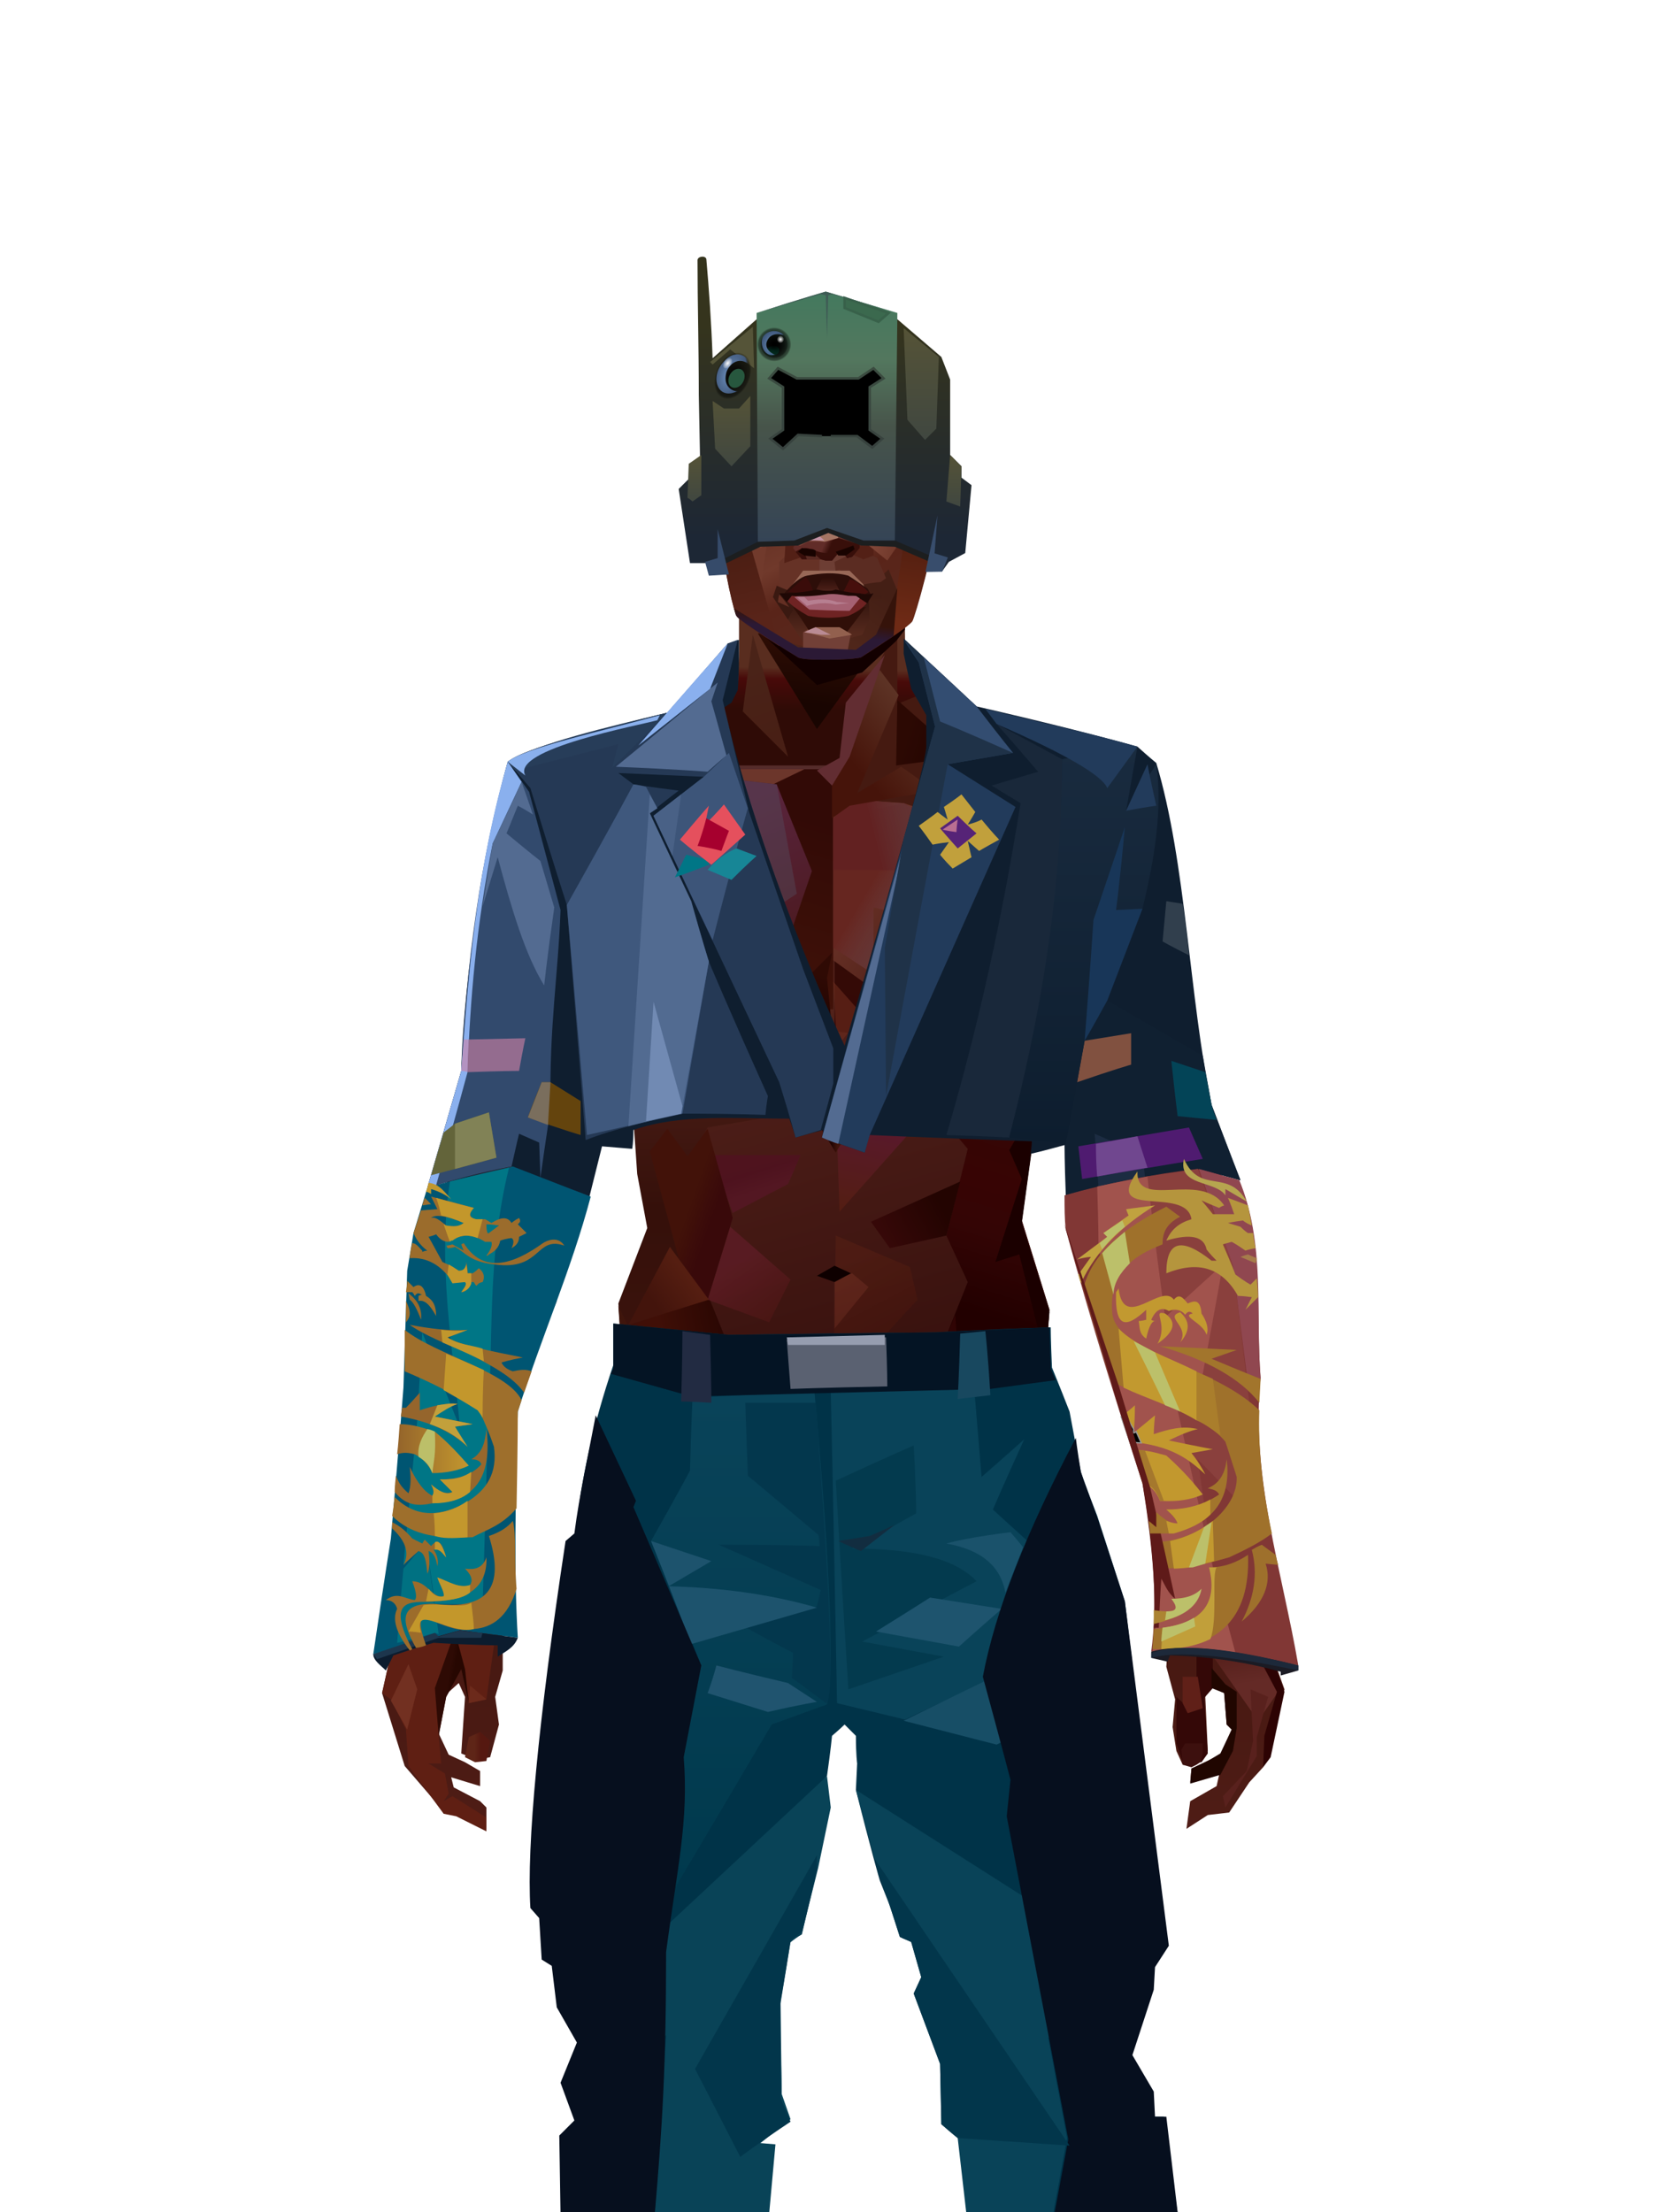 <?xml version="1.0" encoding="UTF-8"?>
<svg xmlns="http://www.w3.org/2000/svg" xmlns:xlink="http://www.w3.org/1999/xlink" width="1320px" height="1760px" viewBox="0 0 1320 1760" version="1.1">
<defs>
</defs>

<defs>
<linearGradient x1="50%" y1="6%" x2="50%" y2="100%" id="id-male-6.6_base_4-0">
<stop stop-color="#6f4a3f" offset="0%">
</stop>
<stop stop-color="#45191d" offset="8%">
</stop>
<stop stop-color="#54241c" offset="20%">
</stop>
<stop stop-color="#35100a" offset="34%">
</stop>
<stop stop-color="#4c1b14" offset="71%">
</stop>
<stop stop-color="#602521" offset="100%">
</stop>
</linearGradient>
<linearGradient x1="50%" y1="-10%" x2="50%" y2="84%" id="id-male-6.6_base_4-1">
<stop stop-color="#270702" offset="0%">
</stop>
<stop stop-color="#4d190d" offset="49%">
</stop>
<stop stop-color="#48150a" offset="100%">
</stop>
</linearGradient>
<linearGradient x1="57%" y1="50%" x2="47%" y2="56%" id="id-male-6.6_base_4-2">
<stop stop-color="#290805" offset="0%">
</stop>
<stop stop-color="#2c0303" offset="100%">
</stop>
</linearGradient>
<linearGradient x1="45%" y1="35%" x2="55%" y2="47%" id="id-male-6.6_base_4-3">
<stop stop-color="#4b1b14" offset="0%">
</stop>
<stop stop-color="#2d0303" offset="100%">
</stop>
</linearGradient>
<linearGradient x1="54%" y1="31%" x2="47%" y2="81%" id="id-male-6.6_base_4-4">
<stop stop-color="#451a11" offset="0%">
</stop>
<stop stop-color="#320d07" offset="19%">
</stop>
<stop stop-color="#370404" offset="71%">
</stop>
<stop stop-color="#340505" offset="81%">
</stop>
<stop stop-color="#220000" offset="100%">
</stop>
</linearGradient>
<linearGradient x1="43%" y1="38%" x2="54%" y2="44%" id="id-male-6.6_base_4-5">
<stop stop-color="#2e0a04" offset="0%">
</stop>
<stop stop-color="#270701" offset="100%">
</stop>
</linearGradient>
<linearGradient x1="46%" y1="8%" x2="58%" y2="82%" id="id-male-6.6_base_4-6">
<stop stop-color="#4d1e18" offset="0%">
</stop>
<stop stop-color="#36100d" offset="100%">
</stop>
</linearGradient>
<linearGradient x1="50%" y1="41%" x2="49%" y2="66%" id="id-male-6.6_base_4-7">
<stop stop-color="#592d1f" offset="0%">
</stop>
<stop stop-color="#480a09" offset="27%">
</stop>
<stop stop-color="#2f0b06" offset="100%">
</stop>
</linearGradient>
<linearGradient x1="63%" y1="4%" x2="25%" y2="77%" id="id-male-6.6_base_4-8">
<stop stop-color="#5a1821" offset="0%">
</stop>
<stop stop-color="#63271a" offset="55%">
</stop>
<stop stop-color="#3f1007" offset="100%">
</stop>
</linearGradient>
<linearGradient x1="50%" y1="23%" x2="41%" y2="77%" id="id-male-6.6_base_4-9">
<stop stop-color="#2c0c04" offset="0%">
</stop>
<stop stop-color="#190501" offset="100%">
</stop>
</linearGradient>
<linearGradient x1="47%" y1="22%" x2="55%" y2="89%" id="id-male-6.6_base_4-10">
<stop stop-color="#4a2318" offset="0%">
</stop>
<stop stop-color="#481f15" offset="100%">
</stop>
</linearGradient>
<linearGradient x1="86%" y1="87%" x2="12%" y2="66%" id="id-male-6.6_base_4-11">
<stop stop-color="#220401" offset="0%">
</stop>
<stop stop-color="#2c0903" offset="100%">
</stop>
</linearGradient>
<linearGradient x1="71%" y1="11%" x2="50%" y2="100%" id="id-male-6.6_base_4-12">
<stop stop-color="#320a06" offset="0%">
</stop>
<stop stop-color="#48160a" offset="100%">
</stop>
</linearGradient>
<linearGradient x1="66%" y1="46%" x2="56%" y2="43%" id="id-male-6.6_base_4-13">
<stop stop-color="#1a0002" offset="0%">
</stop>
<stop stop-color="#140000" offset="100%">
</stop>
</linearGradient>
<linearGradient x1="100%" y1="41%" x2="50%" y2="63%" id="id-male-6.6_base_4-14">
<stop stop-color="#130000" offset="0%">
</stop>
<stop stop-color="#120000" offset="100%">
</stop>
</linearGradient>
<linearGradient x1="69%" y1="20%" x2="50%" y2="100%" id="id-male-6.6_base_4-15">
<stop stop-color="#2f0a04" offset="0%">
</stop>
<stop stop-color="#1e0200" offset="100%">
</stop>
</linearGradient>
<linearGradient x1="36%" y1="20%" x2="57%" y2="81%" id="id-male-6.6_base_4-16">
<stop stop-color="#59243c" offset="0%">
</stop>
<stop stop-color="#4b191e" offset="100%">
</stop>
</linearGradient>
<linearGradient x1="46%" y1="67%" x2="92%" y2="50%" id="id-male-6.6_base_4-17">
<stop stop-color="#47120e" offset="0%">
</stop>
<stop stop-color="#525767" offset="100%" stop-opacity="0.348">
</stop>
</linearGradient>
<linearGradient x1="17%" y1="24%" x2="78%" y2="69%" id="id-male-6.6_base_4-18">
<stop stop-color="#6c3328" offset="0%">
</stop>
<stop stop-color="#3a140e" offset="100%">
</stop>
</linearGradient>
<linearGradient x1="26%" y1="42%" x2="80%" y2="75%" id="id-male-6.6_base_4-19">
<stop stop-color="#662620" offset="0%">
</stop>
<stop stop-color="#6d6172" offset="100%" stop-opacity="0.068">
</stop>
</linearGradient>
<linearGradient x1="29%" y1="56%" x2="77%" y2="50%" id="id-male-6.6_base_4-20">
<stop stop-color="#622121" offset="0%">
</stop>
<stop stop-color="#61474d" offset="100%" stop-opacity="0.449">
</stop>
</linearGradient>
<linearGradient x1="74%" y1="24%" x2="34%" y2="74%" id="id-male-6.6_base_4-21">
<stop stop-color="#5d3325" offset="0%">
</stop>
<stop stop-color="#46140a" offset="100%">
</stop>
</linearGradient>
<linearGradient x1="66%" y1="100%" x2="40%" y2="0%" id="id-male-6.6_base_4-22">
<stop stop-color="#3b0710" offset="0%">
</stop>
<stop stop-color="#70253e" offset="45%">
</stop>
<stop stop-color="#45130b" offset="100%">
</stop>
</linearGradient>
<linearGradient x1="52%" y1="13%" x2="59%" y2="75%" id="id-male-6.6_base_4-23">
<stop stop-color="#3f0f09" offset="0%">
</stop>
<stop stop-color="#642a26" offset="100%">
</stop>
</linearGradient>
<linearGradient x1="28%" y1="76%" x2="73%" y2="20%" id="id-male-6.6_base_4-24">
<stop stop-color="#5e1d14" offset="0%">
</stop>
<stop stop-color="#470f09" offset="67%">
</stop>
<stop stop-color="#45130d" offset="100%">
</stop>
</linearGradient>
<linearGradient x1="66%" y1="59%" x2="24%" y2="66%" id="id-male-6.6_base_4-25">
<stop stop-color="#230401" offset="0%">
</stop>
<stop stop-color="#400f07" offset="100%">
</stop>
</linearGradient>
<linearGradient x1="41%" y1="11%" x2="61%" y2="81%" id="id-male-6.6_base_4-26">
<stop stop-color="#541e13" offset="0%">
</stop>
<stop stop-color="#43130b" offset="100%">
</stop>
</linearGradient>
<linearGradient x1="19%" y1="58%" x2="66%" y2="43%" id="id-male-6.6_base_4-27">
<stop stop-color="#602617" offset="0%">
</stop>
<stop stop-color="#46140a" offset="100%">
</stop>
</linearGradient>
<linearGradient x1="73%" y1="50%" x2="30%" y2="53%" id="id-male-6.6_base_4-28">
<stop stop-color="#591531" offset="0%">
</stop>
<stop stop-color="#853542" offset="100%">
</stop>
</linearGradient>
<linearGradient x1="31%" y1="0%" x2="50%" y2="100%" id="id-male-6.6_base_4-29">
<stop stop-color="#6a2c21" offset="0%">
</stop>
<stop stop-color="#61261c" offset="100%">
</stop>
</linearGradient>
<linearGradient x1="29%" y1="43%" x2="65%" y2="100%" id="id-male-6.6_base_4-30">
<stop stop-color="#5f1c26" offset="0%">
</stop>
<stop stop-color="#4e1715" offset="100%">
</stop>
</linearGradient>
<linearGradient x1="13%" y1="78%" x2="84%" y2="50%" id="id-male-6.6_base_4-31">
<stop stop-color="#360808" offset="0%">
</stop>
<stop stop-color="#230401" offset="100%">
</stop>
</linearGradient>
<linearGradient x1="50%" y1="0%" x2="36%" y2="100%" id="id-male-6.6_base_4-32">
<stop stop-color="#61173b" offset="0%">
</stop>
<stop stop-color="#581f13" offset="100%">
</stop>
</linearGradient>
<linearGradient x1="50%" y1="28%" x2="64%" y2="55%" id="id-male-6.6_base_4-33">
<stop stop-color="#501021" offset="0%">
</stop>
<stop stop-color="#571626" offset="100%">
</stop>
</linearGradient>
<linearGradient x1="40%" y1="55%" x2="62%" y2="71%" id="id-male-6.6_base_4-34">
<stop stop-color="#421209" offset="0%">
</stop>
<stop stop-color="#39090a" offset="100%">
</stop>
</linearGradient>
<linearGradient x1="9%" y1="37%" x2="88%" y2="55%" id="id-male-6.6_base_4-35">
<stop stop-color="#1f0301" offset="0%">
</stop>
<stop stop-color="#150000" offset="100%">
</stop>
</linearGradient>
<linearGradient x1="62%" y1="19%" x2="50%" y2="100%" id="id-male-6.6_base_4-36">
<stop stop-color="#47140a" offset="0%">
</stop>
<stop stop-color="#220301" offset="100%">
</stop>
</linearGradient>
<linearGradient x1="45%" y1="18%" x2="51%" y2="67%" id="id-male-6.6_base_4-37">
<stop stop-color="#6c2e20" offset="0%">
</stop>
<stop stop-color="#46140a" offset="100%">
</stop>
</linearGradient>
<linearGradient x1="50%" y1="0%" x2="50%" y2="100%" id="id-male-6.6_base_4-38">
<stop stop-color="#6a2b1e" offset="0%">
</stop>
<stop stop-color="#45130a" offset="100%">
</stop>
</linearGradient>
<linearGradient x1="45%" y1="50%" x2="58%" y2="50%" id="id-male-6.6_base_4-39">
<stop stop-color="#220401" offset="0%">
</stop>
<stop stop-color="#40140b" offset="100%">
</stop>
</linearGradient>
<linearGradient x1="33%" y1="74%" x2="77%" y2="42%" id="id-male-6.6_base_4-40">
<stop stop-color="#43140c" offset="0%">
</stop>
<stop stop-color="#551e11" offset="100%">
</stop>
</linearGradient>
<linearGradient x1="63%" y1="59%" x2="38%" y2="59%" id="id-male-6.6_base_4-41">
<stop stop-color="#551810" offset="0%">
</stop>
<stop stop-color="#5e2517" offset="100%">
</stop>
</linearGradient>
<linearGradient x1="50%" y1="0%" x2="50%" y2="100%" id="id-male-6.6_base_4-42">
<stop stop-color="#512418" offset="0%">
</stop>
<stop stop-color="#3f0f0d" offset="100%">
</stop>
</linearGradient>
<linearGradient x1="47%" y1="47%" x2="53%" y2="50%" id="id-male-6.6_base_4-43">
<stop stop-color="#5b291f" offset="0%">
</stop>
<stop stop-color="#42120d" offset="100%">
</stop>
</linearGradient>
<linearGradient x1="50%" y1="0%" x2="50%" y2="100%" id="id-male-6.6_base_4-44">
<stop stop-color="#350b08" offset="0%">
</stop>
<stop stop-color="#320706" offset="100%">
</stop>
</linearGradient>
<linearGradient x1="50%" y1="0%" x2="50%" y2="100%" id="id-male-6.6_base_4-45">
<stop stop-color="#732a2a" offset="0%">
</stop>
<stop stop-color="#482115" offset="100%">
</stop>
</linearGradient>
<linearGradient x1="0%" y1="55%" x2="100%" y2="55%" id="id-male-6.6_base_4-46">
<stop stop-color="#4e1513" offset="0%">
</stop>
<stop stop-color="#2e0705" offset="100%">
</stop>
</linearGradient>
<linearGradient x1="50%" y1="0%" x2="50%" y2="100%" id="id-male-6.6_base_4-47">
<stop stop-color="#5f251c" offset="0%">
</stop>
<stop stop-color="#3e0d0a" offset="100%">
</stop>
</linearGradient>
<linearGradient x1="49%" y1="20%" x2="52%" y2="96%" id="id-male-6.6_base_4-48">
<stop stop-color="#441410" offset="0%">
</stop>
<stop stop-color="#3a0f0b" offset="100%">
</stop>
</linearGradient>
<linearGradient x1="33%" y1="47%" x2="59%" y2="56%" id="id-male-6.6_base_4-49">
<stop stop-color="#3f150c" offset="0%">
</stop>
<stop stop-color="#2b0605" offset="100%">
</stop>
</linearGradient>
</defs>
<g transform="translate(304,473)" id="id-male-6.6_base_4-50">
<polygon points="174 662 139 824 137 906 146 1082 171 1154 176 1211 174 1230 175 1284 287 1284 284 1265 308 1195 306 1124 345 952 343 912 353 879 362 881 371 877 383 904 391 970 434 1079 457 1202 475 1252 475 1284 596 1284 600 1225 591 1146 609 1103 612 997 596 842 545 671 539 640 528 606 531 569 509 498 522 403 539 360 539 348 563 464 576 498 585 574 637 704 646 760 646 778 626 822 624 853 631 879 629 901 632 920 637 931 647 931 657 920 655 877 659 867 670 874 672 899 676 903 667 923 644 934 643 945 666 939 664 948 643 960 640 982 657 971 674 969 690 945 701 933 704 926 707 923 713 892 718 871 704 832 696 786 703 768 693 725 693 521 652 425 629 282 626 203 612 175 567 156 548 141 530 139 479 114 422 73 416 42 415 1 285 0 284 73 279 83 242 114 196 137 171 139 155 156 108 175 91 228 91 287 68 431 30 516 23 602 28 725 16 764 21 782 0 874 18 932 49 968 59 970 83 982 83 965 78 960 57 949 55 941 78 948 78 936 66 929 53 923 45 906 51 875 61 866 66 877 63 922 75 927 86 925 93 899 90 877 96 856 96 824 75 778 77 738 108 637 139 562 142 495 159 458 180 358 199 403 203 461 211 504 188 564 191 608" fill="url(#id-male-6.6_base_4-0)" id="id-male-6.6_base_4-51">
</polygon>
<polygon points="91 287 68 431 30 516 23 602 72 688 117 614 98 452 109 469 123 336 102 372 109 294 88 309 109 285" fill="url(#id-male-6.6_base_4-1)" id="id-male-6.6_base_4-51">
</polygon>
<polygon points="383 906 391 972 434 1081 457 1204 475 1254 475 1287 596 1287 600 1226 591 1148 609 1105 612 999 602 904 584 908 584 846 535 683 456 705 382 878" fill="url(#id-male-6.6_base_4-2)" id="id-male-6.6_base_4-51">
</polygon>
<polygon points="137 907 146 1083 171 1156 176 1212 174 1232 175 1286 175 1287 287 1287 284 1266 308 1197 306 1126 345 954 343 923 293 814 263 724 247 711" fill="url(#id-male-6.6_base_4-3)" id="id-male-6.6_base_4-51">
</polygon>
<polygon points="545 671 539 639 528 606 531 569 509 498 522 403 539 359 539 348 563 463 576 498 601 538 660 489 688 527 652 425 629 281 626 203 612 175 568 155 548 140 530 139 479 114 422 73 416 42 415 1 360 1 360 713 462 722" fill="url(#id-male-6.6_base_4-4)" id="id-male-6.6_base_4-51">
</polygon>
<polygon points="83 984 59 972 49 970 21 932 19 903 7 879 0 874 11 824 38 786 38 814 56 786 78 800 91 822 83 879 69 882 63 855 51 877 45 908 47 930 37 930 50 938 53 954 49 960 56 956 83 973" fill="#5f1f13" id="id-male-6.6_base_4-56">
</polygon>
<polygon points="66 855 69 882 63 855 51 877 45 908 42 870 58 825" fill="url(#id-male-6.6_base_4-5)" id="id-male-6.6_base_4-56">
</polygon>
<polygon points="83 879 69 882 70 868" fill="#6c2a1b" id="id-male-6.6_base_4-56">
</polygon>
<polygon points="481 376 513 349 558 291 522 368" fill="#410721" id="id-male-6.6_base_4-59">
</polygon>
<polygon points="313 697 260 560 246 448 259 424 355 408 361 366 317 404 285 409 267 378 313 343 394 351 431 378 420 404 368 399 371 404 449 421 466 441 449 510 466 547 406 697 358 717" fill="url(#id-male-6.6_base_4-6)" id="id-male-6.6_base_4-60">
</polygon>
<polygon points="410 87 430 79 423 73 416 42 416 4 284 6 284 45 283 73 278 83 244 111 195 136 366 136 390 67 410 23" fill="url(#id-male-6.6_base_4-7)" id="id-male-6.6_base_4-61">
</polygon>
<polygon points="182 180 133 231 97 289 97 231 113 182 165 159" fill="url(#id-male-6.6_base_4-8)" id="id-male-6.6_base_4-62">
</polygon>
<polygon points="346 107 384 55 409 31 414 23 299 31" fill="url(#id-male-6.6_base_4-9)" id="id-male-6.6_base_4-63">
</polygon>
<polygon points="287 93 295 32 323 129" fill="url(#id-male-6.6_base_4-10)" id="id-male-6.6_base_4-64">
</polygon>
<polygon points="336 139 314 151 270 146 224 139" fill="#6c362b" id="id-male-6.6_base_4-65">
</polygon>
<polygon points="410 84 409 136 461 129" fill="url(#id-male-6.6_base_4-11)" id="id-male-6.6_base_4-66">
</polygon>
<polygon points="173 246 167 286 191 351 263 386 328 330 359 330 359 152 348 139 336 139 309 152" fill="url(#id-male-6.6_base_4-12)" id="id-male-6.6_base_4-67">
</polygon>
<polygon points="464 159 516 190 500 159" fill="url(#id-male-6.6_base_4-13)" id="id-male-6.6_base_4-68">
</polygon>
<polygon points="302 31 346 72 382 62 409 37 416 28 416 13" fill="url(#id-male-6.6_base_4-14)" id="id-male-6.6_base_4-69">
</polygon>
<polygon points="263 151 191 202 219 151" fill="#31050c" id="id-male-6.6_base_4-70">
</polygon>
<polygon points="154 206 170 170 122 188" fill="#894752" id="id-male-6.6_base_4-71">
</polygon>
<polygon points="358 285 344 299 323 318 305 354 358 345 354 305" fill="url(#id-male-6.6_base_4-15)" id="id-male-6.6_base_4-72">
</polygon>
<polygon points="260 361 265 387 203 371 191 347" fill="#380b07" id="id-male-6.6_base_4-73">
</polygon>
<polygon points="198 362 181 359 167 284" fill="#1d0100" id="id-male-6.6_base_4-74">
</polygon>
<polygon points="477 341 477 335 488 326 496 325 509 338 496 348 485 354" fill="#130000" id="id-male-6.6_base_4-75">
</polygon>
<polygon points="314 151 342 220 317 293 237 351 209 318 172 251 185 205 270 146" fill="url(#id-male-6.6_base_4-16)" id="id-male-6.6_base_4-76">
</polygon>
<polygon points="314 151 330 238 209 318 172 251 185 205 270 146" fill="url(#id-male-6.6_base_4-17)" id="id-male-6.6_base_4-76">
</polygon>
<polygon points="211 335 223 322 242 327 244 332 235 353 213 349" fill="#190001" id="id-male-6.6_base_4-78">
</polygon>
<polygon points="224 339 226 342 226 345 222 349 235 350 242 333 230 338 227 335" fill="#210a0f" id="id-male-6.6_base_4-79">
</polygon>
<polygon points="488 343 491 347 486 351 479 338 489 327 495 327 493 336" fill="#1f0405" id="id-male-6.6_base_4-80">
</polygon>
<polygon points="485 339 488 343 493 337" fill="#310c07" id="id-male-6.6_base_4-81">
</polygon>
<polygon points="359 162 359 291 406 325 455 347 529 267 463 182 415 166" fill="url(#id-male-6.6_base_4-18)" id="id-male-6.6_base_4-82">
</polygon>
<polygon points="359 178 359 281 391 302 391 249 489 270 461 189 415 166" fill="url(#id-male-6.6_base_4-19)" id="id-male-6.6_base_4-82">
</polygon>
<polygon points="359 178 359 219 472 220 461 189 415 166 371 163" fill="url(#id-male-6.6_base_4-20)" id="id-male-6.6_base_4-82">
</polygon>
<polygon points="358 178 372 168 440 156 413 137 378 158 411 80 396 60 358 146" fill="url(#id-male-6.6_base_4-21)" id="id-male-6.6_base_4-85">
</polygon>
<polygon points="346 140 358 152 372 129 400 48 369 86 364 130" fill="#622d32" id="id-male-6.6_base_4-86">
</polygon>
<polygon points="591 281 601 226 559 159 514 159 523 138 499 156 571 263" fill="url(#id-male-6.6_base_4-22)" id="id-male-6.6_base_4-87">
</polygon>
<polygon points="609 298 626 332 629 285 627 227 614 207 617 251" fill="#421d30" id="id-male-6.6_base_4-88">
</polygon>
<polygon points="554 159 567 157 612 177 614 192 579 175 603 207 601 226" fill="#420a1f" id="id-male-6.6_base_4-89">
</polygon>
<polygon points="641 823 648 826 697 896 713 873 682 781" fill="url(#id-male-6.6_base_4-23)" id="id-male-6.6_base_4-90">
</polygon>
<polygon points="625 840 700 762 688 738 679 784 648 776 626 822" fill="url(#id-male-6.6_base_4-24)" id="id-male-6.6_base_4-90">
</polygon>
<polygon points="648 862 648 845 661 825 661 870 654 878 657 922 652 929 637 929 632 914 632 893 632 877 644 888" fill="#340807" id="id-male-6.6_base_4-92">
</polygon>
<polygon points="554 375 577 333 607 451 594 508 568 462" fill="#441208" id="id-male-6.6_base_4-93">
</polygon>
<polygon points="623 326 643 425 633 431 693 523 652 427 636 326 625 315" fill="#5a1935" id="id-male-6.6_base_4-94">
</polygon>
<polygon points="628 274 638 339 623 314" fill="#2a0303" id="id-male-6.6_base_4-95">
</polygon>
<polygon points="693 523 695 567 685 525 618 416 633 431" fill="#150000" id="id-male-6.6_base_4-96">
</polygon>
<polygon points="640 463 599 539 601 571 634 655 646 703 650 754 658 640 660 491" fill="#43150c" id="id-male-6.6_base_4-97">
</polygon>
<polygon points="610 531 648 646 652 546 638 479" fill="#571f15" id="id-male-6.6_base_4-97">
</polygon>
<polygon points="693 748 677 730 677 700 660 491 685 525 691 552 684 727" fill="#210200" id="id-male-6.6_base_4-99">
</polygon>
<polygon points="691 746 703 768 693 727 695 567 691 551 683 727" fill="#722345" id="id-male-6.6_base_4-100">
</polygon>
<polygon points="260 559 310 683 355 716 263 713 238 685 195 582" fill="url(#id-male-6.6_base_4-25)" id="id-male-6.6_base_4-101">
</polygon>
<polygon points="637 931 636 919 639 914 653 914 653 922 651 929 648 931 644 933" fill="#3d100e" id="id-male-6.6_base_4-102">
</polygon>
<polygon points="637 861 637 882 641 890 653 886 649 861" fill="#602018" id="id-male-6.6_base_4-103">
</polygon>
<polygon points="691 871 693 912 688 936 669 956 671 965 696 924 696 909 705 877" fill="#59211d" id="id-male-6.6_base_4-104">
</polygon>
<polygon points="703 768 684 788 693 837 712 873 702 908 701 933 707 925 718 873 704 834 697 788" fill="#2d0303" id="id-male-6.6_base_4-105">
</polygon>
<polygon points="667 939 643 946 644 934 657 928 667 922 676 903 672 899 670 874 660 870 660 854 671 867 680 873 680 902 677 920" fill="#200600" id="id-male-6.6_base_4-106">
</polygon>
<polygon points="361 510 359 634 426 561 420 535" fill="url(#id-male-6.6_base_4-26)" opacity="0.626" id="id-male-6.6_base_4-107">
</polygon>
<polygon points="319 403 289 399 268 380 313 343 361 348 362 372" fill="url(#id-male-6.6_base_4-27)" id="id-male-6.6_base_4-108">
</polygon>
<polygon points="171 141 168 151 180 151 204 139 196 138" fill="url(#id-male-6.6_base_4-28)" id="id-male-6.6_base_4-109">
</polygon>
<polygon points="359 308 362 360 382 334" fill="#6a2c1e" opacity="0.625" id="id-male-6.6_base_4-110">
</polygon>
<polygon points="360 546 360 584 387 551 374 540" fill="url(#id-male-6.6_base_4-29)" opacity="0.626" id="id-male-6.6_base_4-111">
</polygon>
<polygon points="346 542 360 547 373 540 360 534" fill="#0e0000" id="id-male-6.6_base_4-112">
</polygon>
<polygon points="325 545 277 503 259 561 308 579" fill="url(#id-male-6.6_base_4-30)" opacity="0.758" id="id-male-6.6_base_4-113">
</polygon>
<polygon points="389 499 460 467 449 510 404 520" fill="url(#id-male-6.6_base_4-31)" id="id-male-6.6_base_4-114">
</polygon>
<polygon points="364 491 361 403 420 428" fill="url(#id-male-6.6_base_4-32)" opacity="0.758" id="id-male-6.6_base_4-115">
</polygon>
<polygon points="262 446 333 446 323 469 279 492" fill="url(#id-male-6.6_base_4-33)" opacity="0.758" id="id-male-6.6_base_4-116">
</polygon>
<polygon points="259 425 279 496 259 561 236 528 213 443 227 425 243 447" fill="url(#id-male-6.6_base_4-34)" id="id-male-6.6_base_4-117">
</polygon>
<polygon points="412 343 444 374 466 383 499 351 447 354 416 339" fill="url(#id-male-6.6_base_4-35)" id="id-male-6.6_base_4-118">
</polygon>
<polygon points="164 252 163 278 128 284" fill="#170000" id="id-male-6.6_base_4-119">
</polygon>
<polygon points="58 478 88 441 88 416 69 430 66 456" fill="url(#id-male-6.6_base_4-36)" id="id-male-6.6_base_4-120">
</polygon>
<polygon points="76 684 69 634 61 517 89 474 111 569" fill="url(#id-male-6.6_base_4-37)" id="id-male-6.6_base_4-121">
</polygon>
<polygon points="53 489 47 539 69 635 76 684 53 760 40 781 16 766 28 727 23 604 28 544" fill="url(#id-male-6.6_base_4-38)" id="id-male-6.6_base_4-122">
</polygon>
<polygon points="136 452 127 497 153 460 177 340 170 300" fill="#1f0300" id="id-male-6.6_base_4-123">
</polygon>
<polygon points="181 359 159 460 143 497 142 514 123 532 109 514 108 490 127 497 153 460 177 340" fill="#2b0903" id="id-male-6.6_base_4-123">
</polygon>
<polygon points="38 747 28 772 38 788 44 772" fill="#591f14" id="id-male-6.6_base_4-125">
</polygon>
<polygon points="359 379 342 413 361 444 377 417" fill="url(#id-male-6.6_base_4-39)" id="id-male-6.6_base_4-126">
</polygon>
<polygon points="196 581 260 561 229 519" fill="url(#id-male-6.6_base_4-40)" id="id-male-6.6_base_4-127">
</polygon>
<polygon points="74 929 66 925 69 909 78 905 86 912 83 928" fill="url(#id-male-6.6_base_4-41)" id="id-male-6.6_base_4-128">
</polygon>
<polygon points="20 903 7 880 21 851 28 871" fill="#723021" id="id-male-6.6_base_4-129">
</polygon>
<polygon points="218 1123 203 1040 191 913 171 1090 182 1169 230 1208 261 1237 270 1213 234 1175 212 1157 272 1191 281 1169" fill="url(#id-male-6.6_base_4-42)" opacity="0.808" id="id-male-6.6_base_4-130">
</polygon>
<polygon points="182 1207 181 1155 213 1106 236 1166 230 1210" fill="#44120c" id="id-male-6.6_base_4-131">
</polygon>
<polygon points="187 902 211 1137 227 1161 275 1187 299 1137 272 1009 299 918 269 791 211 836" fill="url(#id-male-6.6_base_4-43)" id="id-male-6.6_base_4-132">
</polygon>
<polygon points="288 1079 311 1040 311 942 295 903 264 1019 275 1188 301 1137" fill="url(#id-male-6.6_base_4-44)" id="id-male-6.6_base_4-133">
</polygon>
<polygon points="584 908 604 1008 608 1106 614 998 599 887" fill="#722345" id="id-male-6.6_base_4-134">
</polygon>
<polygon points="430 886 488 1140 535 1115 561 925 566 886 536 816 500 786" fill="url(#id-male-6.6_base_4-45)" opacity="0.792" id="id-male-6.6_base_4-135">
</polygon>
<polygon points="581 921 588 1011 584 1112 576 1162 544 1046 566 886" fill="url(#id-male-6.6_base_4-46)" id="id-male-6.6_base_4-136">
</polygon>
<polygon points="561 1247 518 1200 472 1112 494 931 505 931 594 1188 579 1244" fill="url(#id-male-6.6_base_4-47)" id="id-male-6.6_base_4-137">
</polygon>
<polygon points="531 1221 539 1263 536 1269 516 1287 509 1287 500 1263 513 1199 488 1226 462 1170 472 1101 427 1010 398 877 469 771 518 739 536 818 500 787 433 890 477 1078 534 1212" fill="url(#id-male-6.6_base_4-48)" id="id-male-6.6_base_4-138">
</polygon>
<polygon points="321 1058 284 852 258 721 266 733 371 879 362 883 354 881 343 914 345 954" fill="#3e1009" id="id-male-6.6_base_4-139">
</polygon>
<polygon points="429 1068 424 875 536 705 454 704 380 865 384 906 391 972" fill="#47100b" opacity="0.394" id="id-male-6.6_base_4-140">
</polygon>
<polygon points="175 1262 194 1287 206 1287 225 1226 213 1249 175 1221 174 1232" fill="#210300" id="id-male-6.6_base_4-141">
</polygon>
<polygon points="528 1227 554 1234 569 1169 549 1168" fill="#551e14" id="id-male-6.6_base_4-142">
</polygon>
<polygon points="546 678 545 672 539 641 528 608 531 571 509 500 522 405 539 361 539 350 547 389 542 330 558 289 517 369 528 369 517 411 499 442 509 465 488 531 507 525 522 585 449 724" fill="#1b0000" id="id-male-6.6_base_4-51">
</polygon>
<polygon points="402 722 490 609 522 585 449 723" fill="#401009" id="id-male-6.6_base_4-144">
</polygon>
<polygon points="174 664 139 826 137 907 139 937 238 690 352 886 354 881 362 883 371 879 383 906 471 773 548 712 596 844 545 673 539 641 478 697 449 723 278 705 232 657 188 566 191 610" fill="url(#id-male-6.6_base_4-49)" id="id-male-6.6_base_4-51">
</polygon>
<polygon points="189 616 211 620 190 586 190 609" fill="#1b0000" id="id-male-6.6_base_4-146">
</polygon>
<polygon points="139 836 225 709 167 697 139 826" fill="#1b0000" id="id-male-6.6_base_4-147">
</polygon>
<polygon points="518 734 596 843 547 678" fill="#1b0000" id="id-male-6.6_base_4-148">
</polygon>
<polygon points="415 778 447 726 314 744 329 762" fill="#511911" opacity="0.52" id="id-male-6.6_base_4-51">
</polygon>
<polygon points="411 685 463 666 456 573" fill="#300404" id="id-male-6.6_base_4-150">
</polygon>
</g>
<defs>
<linearGradient x1="53%" y1="5%" x2="47%" y2="91%" id="id-male-6.8_face_4-0">
<stop stop-color="#98aeee" offset="0%">
</stop>
<stop stop-color="#60261d" offset="82%">
</stop>
<stop stop-color="#af4336" offset="100%">
</stop>
</linearGradient>
<linearGradient x1="62%" y1="61%" x2="50%" y2="36%" id="id-male-6.8_face_4-1">
<stop stop-color="#763e30" offset="0%">
</stop>
<stop stop-color="#230801" offset="100%">
</stop>
</linearGradient>
<linearGradient x1="50%" y1="13%" x2="57%" y2="81%" id="id-male-6.8_face_4-2">
<stop stop-color="#5c0d0d" offset="0%">
</stop>
<stop stop-color="#af4336" offset="100%">
</stop>
</linearGradient>
<linearGradient x1="50%" y1="0%" x2="54%" y2="88%" id="id-male-6.8_face_4-3">
<stop stop-color="#341108" offset="0%">
</stop>
<stop stop-color="#4d1910" offset="100%">
</stop>
</linearGradient>
<linearGradient x1="46%" y1="75%" x2="35%" y2="25%" id="id-male-6.8_face_4-4">
<stop stop-color="#5e241a" offset="0%">
</stop>
<stop stop-color="#8c1919" offset="100%">
</stop>
<stop stop-color="#8c1919" offset="100%">
</stop>
</linearGradient>
<linearGradient x1="33%" y1="21%" x2="55%" y2="84%" id="id-male-6.8_face_4-5">
<stop stop-color="#622513" offset="0%">
</stop>
<stop stop-color="#5d322a" offset="10%">
</stop>
<stop stop-color="#673225" offset="53%">
</stop>
<stop stop-color="#70392b" offset="70%">
</stop>
<stop stop-color="#592419" offset="88%">
</stop>
<stop stop-color="#59261b" offset="100%">
</stop>
</linearGradient>
<linearGradient x1="28%" y1="56%" x2="79%" y2="54%" id="id-male-6.8_face_4-6">
<stop stop-color="#7f4233" offset="0%">
</stop>
<stop stop-color="#804d39" offset="16%">
</stop>
<stop stop-color="#935643" offset="100%">
</stop>
</linearGradient>
<linearGradient x1="68%" y1="59%" x2="18%" y2="46%" id="id-male-6.8_face_4-7">
<stop stop-color="#7a4334" offset="0%">
</stop>
<stop stop-color="#230802" offset="100%">
</stop>
</linearGradient>
<linearGradient x1="26%" y1="17%" x2="91%" y2="50%" id="id-male-6.8_face_4-8">
<stop stop-color="#693528" offset="0%">
</stop>
<stop stop-color="#8b576b" offset="16%">
</stop>
<stop stop-color="#63372f" offset="51%">
</stop>
<stop stop-color="#5a332e" offset="85%">
</stop>
<stop stop-color="#59322d" offset="88%">
</stop>
<stop stop-color="#56312d" offset="100%">
</stop>
</linearGradient>
<linearGradient x1="45%" y1="16%" x2="52%" y2="84%" id="id-male-6.8_face_4-9">
<stop stop-color="#451b10" offset="0%">
</stop>
<stop stop-color="#592419" offset="100%">
</stop>
</linearGradient>
<linearGradient x1="91%" y1="32%" x2="50%" y2="77%" id="id-male-6.8_face_4-10">
<stop stop-color="#441f15" offset="0%">
</stop>
<stop stop-color="#4f261a" offset="100%">
</stop>
</linearGradient>
<linearGradient x1="61%" y1="0%" x2="61%" y2="72%" id="id-male-6.8_face_4-11">
<stop stop-color="#2a0f0a" offset="0%">
</stop>
<stop stop-color="#55291d" offset="100%">
</stop>
</linearGradient>
<linearGradient x1="34%" y1="50%" x2="87%" y2="60%" id="id-male-6.8_face_4-12">
<stop stop-color="#854a3b" offset="0%">
</stop>
<stop stop-color="#723a2c" offset="100%">
</stop>
</linearGradient>
<linearGradient x1="50%" y1="2%" x2="46%" y2="90%" id="id-male-6.8_face_4-13">
<stop stop-color="#44190e" offset="0%">
</stop>
<stop stop-color="#6e2a15" offset="100%">
</stop>
</linearGradient>
<linearGradient x1="67%" y1="12%" x2="50%" y2="100%" id="id-male-6.8_face_4-14">
<stop stop-color="#5b2926" offset="0%">
</stop>
<stop stop-color="#622d29" offset="100%">
</stop>
</linearGradient>
<linearGradient x1="45%" y1="50%" x2="56%" y2="52%" id="id-male-6.8_face_4-15">
<stop stop-color="#612c28" offset="0%">
</stop>
<stop stop-color="#380f0a" offset="100%">
</stop>
</linearGradient>
<linearGradient x1="18%" y1="22%" x2="62%" y2="71%" id="id-male-6.8_face_4-16">
<stop stop-color="#622d29" offset="0%">
</stop>
<stop stop-color="#724037" offset="100%">
</stop>
</linearGradient>
<linearGradient x1="50%" y1="35%" x2="87%" y2="93%" id="id-male-6.8_face_4-17">
<stop stop-color="#8c5743" offset="0%">
</stop>
<stop stop-color="#622d29" offset="100%">
</stop>
</linearGradient>
<linearGradient x1="50%" y1="50%" x2="18%" y2="50%" id="id-male-6.8_face_4-18">
<stop stop-color="#70392c" offset="0%">
</stop>
<stop stop-color="#54281c" offset="100%">
</stop>
</linearGradient>
<linearGradient x1="54%" y1="44%" x2="58%" y2="44%" id="id-male-6.8_face_4-19">
<stop stop-color="#8fa6d7" offset="0%">
</stop>
<stop stop-color="#93abdc" offset="100%" stop-opacity="0">
</stop>
</linearGradient>
<linearGradient x1="52%" y1="37%" x2="52%" y2="60%" id="id-male-6.8_face_4-20">
<stop stop-color="#441f15" offset="0%">
</stop>
<stop stop-color="#3f1d13" offset="100%" stop-opacity="0">
</stop>
<stop stop-color="#3f1d13" offset="100%" stop-opacity="0">
</stop>
</linearGradient>
<linearGradient x1="50%" y1="22%" x2="50%" y2="100%" id="id-male-6.8_face_4-21">
<stop stop-color="#2d0e09" offset="0%">
</stop>
<stop stop-color="#4c2119" offset="100%">
</stop>
</linearGradient>
<linearGradient x1="50%" y1="41%" x2="45%" y2="59%" id="id-male-6.8_face_4-22">
<stop stop-color="#35130a" offset="0%">
</stop>
<stop stop-color="#2b1935" offset="100%">
</stop>
</linearGradient>
<linearGradient x1="50%" y1="115%" x2="50%" y2="50%" id="id-male-6.8_face_4-23">
<stop stop-color="#370d0a" offset="0%">
</stop>
<stop stop-color="#380f0a" offset="100%">
</stop>
</linearGradient>
<linearGradient x1="73%" y1="34%" x2="35%" y2="50%" id="id-male-6.8_face_4-24">
<stop stop-color="#5c2d21" offset="0%">
</stop>
<stop stop-color="#200e09" offset="42%">
</stop>
<stop stop-color="#210701" offset="100%">
</stop>
</linearGradient>
<linearGradient x1="26%" y1="40%" x2="50%" y2="72%" id="id-male-6.8_face_4-25">
<stop stop-color="#401910" offset="0%">
</stop>
<stop stop-color="#270b06" offset="21%">
</stop>
<stop stop-color="#3d1c17" offset="100%">
</stop>
</linearGradient>
<linearGradient x1="100%" y1="50%" x2="0%" y2="50%" id="id-male-6.8_face_4-26">
<stop stop-color="#401a0f" offset="0%">
</stop>
<stop stop-color="#a9715b" offset="44%">
</stop>
<stop stop-color="#5d2f1f" offset="100%">
</stop>
</linearGradient>
<linearGradient x1="100%" y1="50%" x2="0%" y2="50%" id="id-male-6.8_face_4-27">
<stop stop-color="#401a0f" offset="0%">
</stop>
<stop stop-color="#a9715b" offset="44%">
</stop>
<stop stop-color="#5d2f1f" offset="100%">
</stop>
</linearGradient>
<linearGradient x1="82%" y1="50%" x2="18%" y2="50%" id="id-male-6.8_face_4-28">
<stop stop-color="#6a3523" offset="0%">
</stop>
<stop stop-color="#552216" offset="100%">
</stop>
</linearGradient>
<linearGradient x1="82%" y1="50%" x2="18%" y2="50%" id="id-male-6.8_face_4-29">
<stop stop-color="#552216" offset="0%">
</stop>
<stop stop-color="#6a3523" offset="100%">
</stop>
</linearGradient>
<linearGradient x1="50%" y1="50%" x2="50%" y2="100%" id="id-male-6.8_face_4-30">
<stop stop-color="#060505" offset="0%">
</stop>
<stop stop-color="#34368a" offset="100%">
</stop>
</linearGradient>
<linearGradient x1="50%" y1="50%" x2="50%" y2="100%" id="id-male-6.8_face_4-31">
<stop stop-color="#060505" offset="0%">
</stop>
<stop stop-color="#34368a" offset="100%">
</stop>
</linearGradient>
</defs>
<g transform="translate(548,259)" id="id-male-6.8_face_4-32">
<g id="id-male-6.8_face_4-33">
<g transform="translate(0,121)" id="id-male-6.8_face_4-34">
<polygon points="199 13 214 3 222 9 221 25 214 38 214 43 210 54 208 65 197 70 190 64" fill="url(#id-male-6.8_face_4-0)" id="id-male-6.8_face_4-35">
</polygon>
<polygon points="197 24 209 14 216 9 219 10 220 22 214 37 195 43" fill="url(#id-male-6.8_face_4-1)" id="id-male-6.8_face_4-36">
</polygon>
<polygon points="203 38 208 34 199 25 203 22 209 23 207 18 212 16 214 38 214 43 213 48 207 51 201 46" fill="url(#id-male-6.8_face_4-2)" id="id-male-6.8_face_4-35">
</polygon>
<polygon points="212 5 214 3 222 9 222 10 219 10 216 9" fill="#5771a7" id="id-male-6.8_face_4-35">
</polygon>
<polygon points="208 65 197 70 190 64 194 42 199 50 193 62 199 67" fill="#50151b" id="id-male-6.8_face_4-35">
</polygon>
<polygon points="203 62 202 54 211 50" fill="#723c31" id="id-male-6.8_face_4-40">
</polygon>
<polygon points="196 50 202 51 203 42 196 46" fill="#230801" id="id-male-6.8_face_4-41">
</polygon>
<polygon points="194 45 199 47 202 45 202 32 197 31" fill="#421518" id="id-male-6.8_face_4-42">
</polygon>
<path d="M 30 70 C 24 70 20 69 19 68 C 17 66 12 52 8 46 C 4 39 2 38 1 33 C 0 30 0 21 1 6 L 8 0 L 23 9 L 30 70 Z" fill="url(#id-male-6.8_face_4-3)" id="id-male-6.8_face_4-43">
</path>
<polygon points="8 6 2 6 7 3 10 2 23 9 19 14" fill="#110a0c" id="id-male-6.8_face_4-43">
</polygon>
<path d="M 26 68 C 23 69 20 69 19 68 C 17 66 12 52 8 46 C 7 44 6 43 6 42 C 9 45 10 47 12 48 C 13 50 14 52 16 56 L 26 68 Z" fill="#3f150d" id="id-male-6.8_face_4-43">
</path>
<polygon points="26 68 29 65 27 53 20 61" fill="#5e241a" id="id-male-6.8_face_4-43">
</polygon>
<path d="M 23 19 C 12 12 6 9 5 9 C 3 10 2 18 2 33 L 17 53 L 26 52 L 23 19 Z" fill="url(#id-male-6.8_face_4-4)" id="id-male-6.8_face_4-47">
</path>
<polygon points="12 17 19 19 18 26 15 28 22 38 21 49 12 44" fill="#3f150d" id="id-male-6.8_face_4-48">
</polygon>
<path d="M 27 53 C 16 50 10 47 8 42 C 6 38 8 30 12 17 L 15 23 C 15 36 14 42 15 43 C 15 45 18 46 25 48 L 27 53 Z" fill="#5e241a" id="id-male-6.8_face_4-49">
</path>
<polygon points="11 31 19 26 19 18 14 20 12 18" fill="#3e150d" id="id-male-6.8_face_4-50">
</polygon>
<polygon points="20 46 17 42 22 37 25 48" fill="#6a3032" id="id-male-6.8_face_4-51">
</polygon>
</g>
<g transform="translate(18,0)" id="id-male-6.8_face_4-52">
<path d="M 20 231 C 18 227 11 201 5 153 C 3 140 2 128 1 117 C -1 91 4 63 8 49 C 9 46 16 35 16 34 C 30 20 56 0 94 0 C 157 0 178 45 181 51 C 183 57 183 111 181 144 C 178 177 162 232 160 235 C 158 239 124 261 119 264 C 113 266 74 267 69 264 C 64 261 22 235 20 231 Z" fill="url(#id-male-6.8_face_4-5)" id="id-male-6.8_face_4-53">
</path>
<polygon points="7 140 17 117 33 106 149 120 167 144 147 176 73 161 39 177 29 171" fill="url(#id-male-6.8_face_4-6)" id="id-male-6.8_face_4-54">
</polygon>
<polygon points="7 140 17 117 33 106 31 136 77 131 86 136 75 144 52 152 49 152 30 154 23 163" fill="url(#id-male-6.8_face_4-7)" id="id-male-6.8_face_4-54">
</polygon>
<path d="M 5 153 C 3 140 2 128 1 117 C -1 91 4 63 8 49 C 9 46 16 35 16 34 C 30 20 56 0 94 0 C 157 0 178 45 181 51 C 183 57 183 111 181 144 C 181 149 180 153 179 158 L 159 161 L 145 148 L 115 146 L 101 161 L 86 110 L 108 103 C 144 108 161 111 161 110 C 158 100 155 92 154 86 C 152 81 151 76 149 69 L 159 43 L 95 32 L 26 43 L 17 71 L 19 112 L 5 153 Z" fill="url(#id-male-6.8_face_4-8)" id="id-male-6.8_face_4-53">
</path>
<polygon points="39 209 44 175 39 177 29 171" fill="#713a2c" id="id-male-6.8_face_4-54">
</polygon>
<path d="M 20 231 C 18 227 11 201 5 153 C 4 146 3 140 3 133 L 30 171 L 54 255 C 40 246 21 234 20 231 Z" fill="url(#id-male-6.8_face_4-9)" id="id-male-6.8_face_4-53">
</path>
<polygon points="120 214 141 194 148 211 132 249 115 262 65 259 56 251 73 255 98 256" fill="url(#id-male-6.8_face_4-10)" id="id-male-6.8_face_4-59">
</polygon>
<polygon points="80 183 80 201 103 202 128 183 128 174 108 161" fill="#6d3e34" id="id-male-6.8_face_4-60">
</polygon>
<polygon points="99 197 98 188 119 178 132 185 139 201 121 214" fill="#5b2c22" id="id-male-6.8_face_4-61">
</polygon>
<polygon points="60 213 54 208 54 188 67 176 88 184 86 187 86 196 93 198 102 194 113 205" fill="#663226" id="id-male-6.8_face_4-62">
</polygon>
<polygon points="59 173 74 168 112 165 129 177 129 183 121 186 107 180 84 180 58 189" fill="#532016" id="id-male-6.8_face_4-62">
</polygon>
<polygon points="52 220 65 211 125 212 126 233 120 246 77 258" fill="url(#id-male-6.8_face_4-11)" id="id-male-6.8_face_4-64">
</polygon>
<polygon points="151 171 140 187 108 161 141 174" fill="url(#id-male-6.8_face_4-12)" id="id-male-6.8_face_4-65">
</polygon>
<polygon points="117 109 126 125 157 130 163 120 151 101" fill="#7d4c3d" id="id-male-6.8_face_4-66">
</polygon>
<polygon points="160 128 146 114 155 108 164 117 167 125 163 122" fill="#8c594e" id="id-male-6.8_face_4-67">
</polygon>
<polygon points="80 135 91 122 88 109 70 105" fill="#704131" id="id-male-6.8_face_4-68">
</polygon>
<polygon points="43 109 60 118 72 128 82 133 69 109 52 105" fill="#593225" id="id-male-6.8_face_4-69">
</polygon>
<path d="M 180 154 C 175 187 161 232 160 235 C 159 237 151 243 142 249 L 154 166 L 172 136 L 180 154 Z" fill="url(#id-male-6.8_face_4-13)" id="id-male-6.8_face_4-53">
</path>
<polygon points="104 105 128 105 160 106 154 87 144 99 126 102 114 91" fill="#5e2a1b" id="id-male-6.8_face_4-71">
</polygon>
</g>
</g>
<polygon points="95 135 84 164 97 164 104 130 99 130" fill="url(#id-male-6.8_face_4-14)" id="id-male-6.8_face_4-72">
</polygon>
<polygon points="84 175 83 177 90 186 105 186 109 187 114 187 119 181 124 182 126 185 130 184 136 177 136 171 134 169 105 165" fill="url(#id-male-6.8_face_4-15)" id="id-male-6.8_face_4-73">
</polygon>
<polygon points="119 163 111 125 119 122 144 143" fill="url(#id-male-6.8_face_4-16)" id="id-male-6.8_face_4-74">
</polygon>
<path d="M 84 175 L 89 160 L 94 163 L 102 127 L 109 122 L 115 127 L 121 157 L 122 161 L 126 156 L 134 169 L 132 173 L 119 169 L 110 172 L 95 172 C 93 173 91 174 89 175 C 88 175 86 175 84 175 Z" fill="url(#id-male-6.8_face_4-17)" id="id-male-6.8_face_4-75">
</path>
<polygon points="179 128 167 143 148 145 131 138 115 128 126 112 137 110 148 120 161 118 172 126" fill="#6d4037" id="id-male-6.8_face_4-76">
</polygon>
<polygon points="102 154 104 144 111 144 119 169 108 172 96 170" fill="#a57563" id="id-male-6.8_face_4-75">
</polygon>
<polygon points="95 171 100 164 108 171" fill="#c393a5" id="id-male-6.8_face_4-78">
</polygon>
<g transform="translate(20,1)">
<g id="id-male-6.8_face_4-79">
<path d="M 0 128 C 2 128 3 128 3 128 L 9 130 C 8 150 8 159 8 159 C 6 158 5 158 5 158 L 0 144 C 0 133 0 128 0 128 Z" fill="#190d0d" id="id-male-6.8_face_4-80">
</path>
<g transform="translate(1,0)" id="id-male-6.8_face_4-81">
<path d="M 7 131 L 25 91 L 25 61 L 47 20 L 36 26 C 21 39 11 56 0 78 L 2 129 L 7 131 Z" fill="url(#id-male-6.8_face_4-18)" id="id-male-6.8_face_4-82">
</path>
<path d="M 104 0 C 134 4 155 22 167 55 C 166 89 166 106 166 106 C 171 123 174 139 168 153 L 169 190 C 180 155 181 98 178 51 C 168 30 163 27 146 14 C 132 5 118 1 104 0 Z" fill="url(#id-male-6.8_face_4-19)" id="id-male-6.8_face_4-83">
</path>
<path d="M 24 96 C 50 94 63 93 63 93 C 83 97 92 99 92 99 C 112 94 121 92 121 92 C 138 93 148 97 158 101 C 152 94 141 88 128 83 C 104 86 92 87 92 87 L 63 80 C 37 91 24 96 24 96 Z" fill="#89594a" id="id-male-6.8_face_4-84">
</path>
<path d="M 132 43 L 147 52 C 135 73 129 84 129 84 C 105 87 93 89 93 89 C 70 84 59 81 59 81 L 64 66 C 109 51 132 43 132 43 Z" fill="#724037" id="id-male-6.8_face_4-85">
</path>
<path d="M 1 72 L 39 14 L 26 22 C 7 33 2 58 1 72 Z" fill="#8b576b" id="id-male-6.8_face_4-86">
</path>
</g>
<path d="M 2 109 C 9 108 12 108 12 108 L 12 122 C 9 129 7 132 7 132 L 3 128 C 2 115 2 109 2 109 Z" fill="#32130a" id="id-male-6.8_face_4-87">
</path>
</g>
<g transform="translate(47,194)" id="id-male-6.8_face_4-88">
<path d="M 24 64 C 24 54 24 49 24 49 C 29 46 32 44 32 44 C 44 44 49 44 49 44 C 58 48 62 50 62 50 L 59 66 C 36 64 24 64 24 64 Z" fill="#724037" id="id-male-6.8_face_4-89">
</path>
<path d="M 16 29 C 26 43 30 50 30 50 C 49 50 58 50 58 50 L 74 29 C 36 29 16 29 16 29 Z" fill="#300f08" id="id-male-6.8_face_4-90">
</path>
<path d="M 15 12 C 21 4 24 0 24 0 C 49 0 61 0 61 0 C 71 10 77 16 77 16 C 63 8 57 5 57 5 L 30 5 C 20 10 15 12 15 12 Z" fill="#986857" id="id-male-6.8_face_4-91">
</path>
<path d="M 63 51 C 51 53 45 54 45 54 C 31 50 25 49 25 49 C 31 46 34 45 34 45 L 53 45 C 60 49 63 51 63 51 Z" fill="#92604e" id="id-male-6.8_face_4-92">
</path>
<path d="M 25 49 C 31 46 34 45 34 45 C 42 49 46 51 46 51 L 38 51 L 25 49 Z" fill="#ba8b94" id="id-male-6.8_face_4-93">
</path>
<path d="M 72 11 C 82 9 87 9 87 9 C 89 12 89 14 89 14 L 83 34 C 75 19 72 11 72 11 Z" fill="url(#id-male-6.8_face_4-20)" id="id-male-6.8_face_4-94">
</path>
<path d="M 3 12 C 10 15 13 16 13 16 C 15 26 16 31 16 31 C 13 36 12 39 12 39 L 0 21 C 2 15 3 12 3 12 Z" fill="#3a1911" id="id-male-6.8_face_4-95">
</path>
<path d="M 5 19 C 4 23 4 25 4 25 L 13 29 C 8 22 5 19 5 19 Z" fill="#642f23" id="id-male-6.8_face_4-96">
</path>
<path d="M 9 18 C 16 10 22 5 27 4 C 38 2 49 1 60 4 C 65 7 70 11 75 14 C 76 15 77 18 78 19 C 75 20 74 20 74 20 C 64 19 59 18 59 18 L 21 19 C 13 19 9 18 9 18 Z" fill="#2d0e09" id="id-male-6.8_face_4-97">
</path>
<path d="M 12 17 C 21 9 26 5 26 5 C 29 8 31 12 32 17 L 20 18 C 15 17 12 17 12 17 Z" fill="#3a0c0a" id="id-male-6.8_face_4-98">
</path>
<path d="M 41 3 C 38 8 36 12 34 16 C 47 16 53 16 53 16 L 47 4 C 43 3 41 3 41 3 Z" fill="url(#id-male-6.8_face_4-21)" id="id-male-6.8_face_4-99">
</path>
<path d="M 61 7 C 58 13 56 17 56 17 C 67 18 73 19 73 19 L 76 17 C 69 10 64 7 61 7 Z" fill="#460f0c" id="id-male-6.8_face_4-100">
</path>
<path d="M 9 22 C 15 28 21 32 28 36 C 39 38 50 38 60 36 C 69 32 74 28 78 21 C 72 21 68 21 68 21 C 54 16 32 20 16 19 C 12 21 9 22 9 22 Z" fill="#6f2323" id="id-male-6.8_face_4-101">
</path>
<path d="M 17 21 C 25 28 29 31 29 31 C 50 32 61 32 61 32 L 70 21 C 54 17 36 17 17 21 Z" fill="#a56172" id="id-male-6.8_face_4-102">
</path>
<path d="M 25 21 C 21 21 19 21 19 21 C 25 26 27 28 27 28 C 34 26 42 25 50 27 C 57 26 61 26 61 26 C 54 25 51 25 51 25 C 46 23 39 22 28 24 C 26 22 25 21 25 21 Z" fill="#b77f91" id="id-male-6.8_face_4-103">
</path>
<path d="M 5 18 L 11 25 L 15 20 C 25 21 34 20 42 19 C 48 18 54 19 60 20 L 66 20 L 75 26 L 80 18 C 77 19 73 19 69 18 C 65 18 58 17 50 15 C 45 17 40 16 35 15 C 26 17 17 18 5 18 Z" fill="#1f0805" id="id-male-6.8_face_4-104">
</path>
</g>
</g>
<path d="M 38 231 C 37 230 37 228 36 225 L 87 256 L 133 258 L 149 246 L 166 209 L 163 247 C 152 254 140 262 137 264 C 131 266 92 267 87 264 C 82 261 40 235 38 231 Z" fill="url(#id-male-6.8_face_4-22)" id="id-male-6.8_face_4-53">
</path>
<path d="M 110 181 C 103 181 97 177 93 177 C 90 177 88 178 85 180 L 90 186 L 105 186 L 109 187 L 114 187 L 119 181 L 124 182 L 126 185 L 130 184 L 134 179 C 133 176 132 175 131 175 C 130 175 117 181 110 181 Z" fill="url(#id-male-6.8_face_4-23)" id="id-male-6.8_face_4-73">
</path>
<polygon points="92 180 94 186 105 186 97 179" fill="#592b23" id="id-male-6.8_face_4-73">
</polygon>
<polygon points="117 180 131 175 132 178 125 183 119 183" fill="#180300" id="id-male-6.8_face_4-108">
</polygon>
<polygon points="87 180 90 177 99 178 101 179 101 184 92 183" fill="#180300" id="id-male-6.8_face_4-109">
</polygon>
<g transform="translate(26,89)" id="id-male-6.8_face_4-110">
<path d="M 1 48 C 15 48 22 48 22 48 C 32 53 37 56 37 56 C 50 55 57 55 57 55 C 63 44 66 39 66 39 C 66 38 66 37 66 37 L 63 36 C 71 30 75 27 75 27 C 68 15 64 9 64 9 C 39 9 26 9 26 9 L 11 19 L 1 40 C 1 45 1 48 1 48 Z" fill="url(#id-male-6.8_face_4-24)" id="id-male-6.8_face_4-111">
</path>
<path d="M 68 15 C 73 23 75 27 75 27 C 90 31 98 34 98 34 L 97 18 C 78 16 68 15 68 15 Z" fill="#53281d" id="id-male-6.8_face_4-112">
</path>
<path d="M 92 27 C 97 34 99 37 99 37 C 103 41 105 43 105 43 C 109 48 118 51 129 52 C 123 55 120 56 120 56 C 134 57 141 57 141 57 C 147 50 150 47 150 47 L 158 52 L 163 47 C 162 39 162 33 158 23 C 151 16 148 12 148 12 C 135 11 121 10 105 10 C 97 22 92 27 92 27 Z" fill="url(#id-male-6.8_face_4-25)" id="id-male-6.8_face_4-113">
</path>
<path d="M 24 34 C 27 29 33 26 43 25 C 51 28 58 32 64 37 C 66 38 67 39 67 39 L 63 43 C 54 30 41 27 24 34 Z" fill="url(#id-male-6.8_face_4-26)" id="id-male-6.8_face_4-114">
</path>
<path d="M 98 39 C 100 43 101 45 101 45 C 111 31 124 25 141 37 C 130 23 116 24 98 39 Z" fill="url(#id-male-6.8_face_4-27)" id="id-male-6.8_face_4-115">
</path>
<path d="M 11 27 C 22 28 28 29 28 29 C 32 23 40 21 52 22 C 46 14 43 11 43 11 L 26 10 C 16 22 11 27 11 27 Z" fill="url(#id-male-6.8_face_4-28)" id="id-male-6.8_face_4-116">
</path>
<path d="M 107 23 L 126 10 C 140 12 147 12 147 12 C 154 19 158 23 158 23 C 159 27 160 29 160 29 L 142 31 C 142 26 130 24 107 23 Z" fill="url(#id-male-6.8_face_4-29)" id="id-male-6.8_face_4-117">
</path>
<path d="M 122 23 C 122 21 122 20 122 20 C 125 19 128 20 130 22 L 129 25 C 124 23 122 23 122 23 Z" fill="#8a5845" id="id-male-6.8_face_4-118">
</path>
<path d="M 35 23 C 35 20 35 19 35 19 C 41 18 44 18 44 18 L 45 22 C 38 23 35 23 35 23 Z" fill="#8a5845" id="id-male-6.8_face_4-119">
</path>
<path d="M 61 34 C 59 36 58 37 58 37 C 61 39 62 40 62 40 C 63 42 64 43 64 43 L 65 37 C 62 35 61 34 61 34 Z" fill="#986c7f" id="id-male-6.8_face_4-120">
</path>
<path d="M 100 39 C 100 43 100 45 100 45 C 104 53 112 51 119 50 C 110 48 104 44 100 39 Z" fill="#90647c" id="id-male-6.8_face_4-121">
</path>
<path d="M 32 50 C 31 48 31 47 31 47 C 37 46 41 45 41 45 L 53 46 L 49 49 C 38 50 32 50 32 50 Z" fill="#723b2c" id="id-male-6.8_face_4-122">
</path>
<path d="M 32 39 C 31 40 30 41 30 41 C 32 44 32 45 32 45 L 36 45 C 33 41 32 39 32 39 Z" fill="#421b14" id="id-male-6.8_face_4-123">
</path>
<path d="M 42 38 C 45 38 47 38 47 38 L 45 44 C 43 40 42 38 42 38 Z" fill="#421b14" id="id-male-6.8_face_4-124">
</path>
<path d="M 18 42 C 28 51 34 56 34 56 C 34 56 47 55 47 55 L 59 42 L 50 48 L 35 49 C 24 44 18 42 18 42 Z" fill="#3a1a10" id="id-male-6.8_face_4-125">
</path>
<path d="M 68 14 C 68 10 68 8 68 8 C 66 6 65 5 65 5 C 65 8 65 10 65 10 C 61 4 59 1 59 1 C 51 1 46 1 46 1 C 32 2 25 3 25 3 C 21 6 19 8 19 8 C 19 6 19 5 19 5 C 16 9 14 11 14 11 C 12 17 10 20 10 20 L 17 14 C 17 18 17 20 17 20 C 24 14 28 11 28 11 C 41 11 53 10 64 12 C 66 13 68 14 68 14 Z" fill="#000000" id="id-male-6.8_face_4-126">
</path>
<path d="M 100 12 C 100 9 100 8 100 8 C 103 5 105 4 105 4 C 104 7 104 8 104 8 C 109 3 112 1 112 1 C 121 1 130 1 138 3 C 140 10 141 14 141 14 L 123 11 C 108 12 100 12 100 12 Z" fill="#000000" id="id-male-6.8_face_4-127">
</path>
<path d="M 142 5 C 145 11 147 15 147 15 C 153 21 157 24 157 24 C 156 20 156 17 156 17 C 154 14 153 12 153 12 C 152 14 152 15 152 15 L 148 7 C 144 6 142 5 142 5 Z" fill="#000000" id="id-male-6.8_face_4-128">
</path>
</g>
<g transform="translate(41,120)" id="id-male-6.8_face_4-129">
<g transform="translate(87,0)" id="id-male-6.8_face_4-130">
<path d="M 1 15 L 1 13 C 11 4 19 -1 26 0 C 31 1 34 3 38 6 C 39 7 42 9 46 11 C 44 14 43 14 41 13 C 40 14 39 15 39 15 C 37 16 34 17 30 18 L 7 16 L 1 15 Z" fill="#060505" id="id-male-6.8_face_4-131">
</path>
<path d="M 6 14 L 8 17 L 29 18 L 37 13 C 30 7 25 5 20 5 C 15 5 11 8 6 14 Z" fill="#b5a7b5" id="id-male-6.8_face_4-132">
</path>
<path d="M 6 14 L 8 17 L 11 17 C 13 12 16 9 19 9 C 23 9 27 11 33 16 L 37 13 C 30 7 25 5 20 5 C 15 5 11 8 6 14 Z" fill="#828080" id="id-male-6.8_face_4-132">
</path>
<path d="M 20 18 C 25 18 28 15 29 8 C 26 6 23 4 20 4 C 18 4 15 6 12 8 C 12 14 15 17 20 18 Z" fill="url(#id-male-6.8_face_4-30)" id="id-male-6.8_face_4-132">
</path>
</g>
<g id="id-male-6.8_face_4-135">
<path d="M 3 15 L 1 13 C 11 3 20 -1 26 0 C 32 1 39 6 47 13 L 43 18 L 15 17 L 7 14 L 3 15 Z" fill="#060505" id="id-male-6.8_face_4-136">
</path>
<path d="M 9 13 L 17 17 L 38 17 L 41 14 C 35 8 30 5 25 5 C 21 5 15 8 9 13 Z" fill="#b4a3af" id="id-male-6.8_face_4-137">
</path>
<path d="M 9 13 L 14 16 C 16 12 20 10 25 10 C 29 10 35 12 40 16 L 41 14 C 35 8 30 5 25 5 C 21 5 15 8 9 13 Z" fill="#828080" id="id-male-6.8_face_4-137">
</path>
<path d="M 25 17 C 30 18 33 14 34 8 C 31 6 28 4 25 4 C 22 4 19 6 16 8 C 17 14 20 17 25 17 Z" fill="url(#id-male-6.8_face_4-31)" id="id-male-6.8_face_4-137">
</path>
<circle cx="25" cy="9" r="5" fill="#000000" id="id-male-6.8_face_4-140">
</circle>
<path d="M 108 14 C 110 14 113 12 113 9 C 113 6 110 4 108 4 C 105 4 103 6 103 9 C 103 12 105 14 108 14 Z" fill="#000000" id="id-male-6.8_face_4-140">
</path>
<polygon points="19 8 21 11 25 9 24 7" fill="#999aa8" id="id-male-6.8_face_4-142">
</polygon>
</g>
<polygon points="103 8 103 10 108 9 108 7" fill="#8f8793" id="id-male-6.8_face_4-143">
</polygon>
</g>
</g>
<defs>
<linearGradient x1="50%" y1="0%" x2="50%" y2="100%" id="id-male-12_extra_pants-0">
<stop stop-color="#094359" offset="0%">
</stop>
<stop stop-color="#00394d" offset="100%">
</stop>
</linearGradient>
</defs>
<g transform="translate(420,1053)" id="id-male-12_extra_pants-1">
<g transform="translate(1,0)" id="id-male-12_extra_pants-2">
<path d="M 173 708 C 177 658 178 633 178 633 C 193 620 201 613 201 613 C 200 565 199 541 199 541 C 204 509 207 493 207 493 C 213 488 217 486 217 486 C 225 452 229 435 229 435 C 226 417 225 408 225 408 C 229 380 232 366 232 366 C 235 362 237 360 237 360 C 240 339 241 328 241 328 C 248 322 251 319 251 319 C 257 325 260 328 260 328 C 260 343 261 350 261 350 L 260 371 C 272 419 279 443 279 443 C 291 473 297 489 297 489 C 303 491 306 492 306 492 C 311 511 314 520 314 520 C 310 529 307 533 307 533 C 322 571 329 589 329 589 C 329 613 329 624 329 624 C 343 635 351 641 351 641 L 364 708 C 465 708 516 708 516 708 L 505 631 L 496 631 C 496 617 495 610 495 610 C 484 591 479 581 479 581 C 490 547 495 530 495 530 C 496 518 496 512 496 512 C 504 500 507 495 507 495 C 485 312 474 221 474 221 L 452 153 C 443 130 439 118 439 118 C 433 86 430 70 430 70 C 421 47 416 35 416 35 C 415 13 415 3 415 3 C 354 5 324 7 324 7 C 214 8 159 9 159 9 C 98 3 67 0 67 0 C 67 22 67 33 67 33 C 51 80 41 125 37 167 C 14 340 4 440 6 467 C 11 470 13 471 13 471 C 14 493 14 504 14 504 C 20 507 22 509 22 509 C 26 535 27 548 27 548 C 37 563 42 571 42 571 C 31 592 26 603 26 603 L 43 622 L 43 708 C 130 708 173 708 173 708 Z" fill="#003348" id="id-male-12_extra_pants-3">
</path>
<path d="M 240 54 C 316 51 354 50 354 50 C 358 98 360 122 360 122 C 383 102 394 92 394 92 C 377 129 369 148 369 148 C 391 168 402 178 402 178 C 410 176 414 175 414 175 L 438 199 L 379 242 L 402 267 C 333 299 299 315 299 315 L 245 302 C 242 137 240 54 240 54 Z" fill="#094359" id="id-male-12_extra_pants-4">
</path>
<path d="M 237 303 L 193 319 C 140 409 113 454 113 454 C 117 345 125 284 137 272 C 111 206 97 173 97 173 C 118 136 128 117 128 117 C 129 79 130 59 130 59 L 227 54 C 240 198 243 281 237 303 Z" fill="url(#id-male-12_extra_pants-0)" id="id-male-12_extra_pants-5">
</path>
<path d="M 172 63 L 228 63 C 240 222 243 302 236 302 C 218 288 209 282 209 282 C 210 268 210 262 210 262 C 185 249 173 242 173 242 C 210 231 229 225 229 225 L 232 212 C 178 188 151 176 151 176 C 205 176 231 177 231 177 C 231 171 230 168 230 168 L 174 121 L 172 63 Z" fill="#03374d" id="id-male-12_extra_pants-6">
</path>
<path d="M 97 173 L 145 189 L 111 209 C 151 210 191 215 229 226 L 129 255 C 108 200 97 173 97 173 Z" fill="#1d536d" id="id-male-12_extra_pants-7">
</path>
<path d="M 149 272 C 145 287 142 294 142 294 C 174 304 190 309 190 309 C 216 303 229 301 229 301 L 206 286 C 168 277 149 272 149 272 Z" fill="#20546f" id="id-male-12_extra_pants-8">
</path>
<path d="M 244 125 C 285 106 306 97 306 97 C 308 133 308 151 308 151 C 274 170 257 179 257 179 C 306 179 339 187 356 205 C 295 237 265 253 265 253 L 330 265 L 254 291 C 247 180 244 125 244 125 Z" fill="#033a4e" id="id-male-12_extra_pants-9">
</path>
<path d="M 342 257 C 298 249 276 245 276 245 C 305 227 319 218 319 218 L 376 227 C 353 247 342 257 342 257 Z" fill="#1e546e" id="id-male-12_extra_pants-10">
</path>
<path d="M 332 175 C 349 170 383 166 383 166 C 390 174 393 178 393 178 L 379 214 C 375 193 360 180 332 175 Z" fill="#1a526b" id="id-male-12_extra_pants-11">
</path>
<path d="M 298 316 C 365 283 399 267 399 267 C 447 239 471 225 471 225 L 455 292 L 372 335 L 298 316 Z" fill="#174e66" id="id-male-12_extra_pants-12">
</path>
<path d="M 471 520 C 449 530 438 535 438 535 C 438 554 438 564 438 564 L 413 568 L 428 648 L 417 708 L 348 709 L 341 648 L 328 637 L 327 589 L 306 533 L 312 520 L 304 492 L 295 488 L 275 426 L 260 371 L 392 455 C 444 498 471 520 471 520 Z" fill="#094358" id="id-male-12_extra_pants-13">
</path>
<path d="M 468 464 L 501 505 L 496 511 L 496 529 C 478 486 468 464 468 464 Z" fill="#222d45" id="id-male-12_extra_pants-14">
</path>
<path d="M 417 367 C 450 388 466 398 466 398 L 477 443 C 437 392 417 367 417 367 Z" fill="#222d45" id="id-male-12_extra_pants-15">
</path>
<path d="M 435 91 C 396 165 371 228 361 281 C 376 336 383 363 383 363 C 381 382 380 392 380 392 L 429 649 L 418 708 L 516 707 L 507 631 L 498 631 L 497 611 L 480 582 L 497 530 L 498 512 L 509 495 L 474 221 L 452 154 L 441 124 L 439 118 C 436 100 435 91 435 91 Z" fill="#060f1e" id="id-male-12_extra_pants-16">
</path>
<path d="M 275 426 L 295 488 L 304 492 L 312 520 L 306 533 L 327 589 L 328 637 C 337 645 341 648 341 648 L 430 654 L 275 426 Z" fill="#02364b" id="id-male-12_extra_pants-17">
</path>
<path d="M 37 510 C 60 513 72 514 72 514 L 237 360 L 240 385 L 230 433 L 217 485 L 208 492 L 200 541 L 201 613 L 208 633 L 184 652 L 196 653 L 191 708 C 130 708 100 708 100 708 C 106 614 109 566 109 566 L 100 575 C 58 532 37 510 37 510 Z" fill="#094357" id="id-male-12_extra_pants-18">
</path>
<path d="M 100 708 L 25 709 L 24 646 L 36 634 L 25 604 L 38 572 L 22 544 L 18 511 L 10 506 L 8 473 L 1 465 C -2 416 7 318 29 173 L 36 167 C 40 136 47 105 53 73 L 85 141 L 83 146 L 137 272 L 123 345 C 127 396 118 432 109 500 C 109 590 106 639 100 708 Z" fill="#060f1e" id="id-male-12_extra_pants-19">
</path>
<path d="M 168 663 C 144 616 132 593 132 593 L 229 423 L 229 435 L 217 484 L 208 491 C 203 523 200 539 200 539 L 200 563 L 200 616 L 208 635 C 181 653 168 663 168 663 Z" fill="#02364b" id="id-male-12_extra_pants-20">
</path>
<path d="M 65 40 C 108 52 129 58 129 58 L 367 52 L 419 45 L 415 36 L 414 3 L 323 7 L 159 9 L 67 0 L 67 36 L 65 40 Z" fill="#041424" id="id-male-12_extra_pants-21">
</path>
<path d="M 145 63 C 129 62 121 62 121 62 C 122 25 122 6 122 6 L 144 9 C 145 45 145 63 145 63 Z" fill="#222b42" id="id-male-12_extra_pants-22">
</path>
<path d="M 341 60 C 358 58 367 57 367 57 C 365 23 363 6 363 6 L 343 8 C 342 43 341 60 341 60 Z" fill="#18485f" id="id-male-12_extra_pants-23">
</path>
<path d="M 285 50 C 234 51 208 52 208 52 C 206 26 205 13 205 13 L 284 11 C 285 37 285 50 285 50 Z" fill="#5a6171" id="id-male-12_extra_pants-24">
</path>
<path d="M 283 17 L 206 17 L 205 11 L 283 9 C 283 14 283 17 283 17 Z" fill="#969daf" id="id-male-12_extra_pants-25">
</path>
<path d="M 291 160 C 273 174 264 181 264 181 C 252 176 246 173 246 173 L 271 169 C 285 163 291 160 291 160 Z" fill="#122d40" id="id-male-12_extra_pants-26">
</path>
</g>
</g>
<defs>
<linearGradient x1="50%" y1="0%" x2="50%" y2="100%" id="id-male-17_cropped_blazer-0">
<stop stop-color="#192b3f" offset="0%">
</stop>
<stop stop-color="#0d1d2e" offset="100%">
</stop>
</linearGradient>
<linearGradient x1="100%" y1="50%" x2="0%" y2="50%" id="id-male-17_cropped_blazer-1">
<stop stop-color="#c3972e" offset="0%">
</stop>
<stop stop-color="#94642b" offset="100%">
</stop>
</linearGradient>
</defs>
<g transform="translate(297,508)" id="id-male-17_cropped_blazer-2">
<g transform="translate(43,0)" id="id-male-17_cropped_blazer-3">
<path d="M 129 444 L 67 420 C 45 425 23 430 0 437 L 27 344 C 28 304 33 260 40 213 C 47 173 54 134 64 98 C 79 86 138 73 191 59 C 206 42 222 24 239 4 C 245 2 248 1 248 1 C 248 15 248 29 247 41 L 242 51 L 236 55 C 240 69 242 79 244 86 C 266 165 295 244 332 324 C 376 173 398 93 397 85 C 397 69 397 61 397 61 L 385 40 L 379 12 C 379 4 379 0 379 0 C 418 36 437 54 437 54 C 498 68 540 79 565 86 C 575 95 580 99 580 99 C 604 179 606 285 624 371 C 639 411 647 431 647 431 C 625 425 614 422 614 422 C 576 426 541 433 508 443 C 507 416 507 403 507 403 C 489 408 480 410 480 410 C 481 403 481 400 481 400 C 395 397 352 395 352 395 C 349 404 348 409 348 409 C 325 401 314 397 314 397 C 315 393 315 391 315 391 C 300 395 293 397 293 397 C 290 387 288 382 288 382 C 245 382 201 378 164 391 C 164 401 163 406 163 406 L 139 404 L 129 444 Z" fill="#0f1e2f" id="id-male-17_cropped_blazer-4">
</path>
<path d="M 90 429 C 95 393 98 375 98 375 C 97 306 104 270 106 216 L 81 122 L 64 98 C 42 176 31 259 27 344 L 0 437 C 20 431 41 425 67 420 C 71 402 73 394 73 394 L 89 401 L 90 429 Z" fill="#324a6d" id="id-male-17_cropped_blazer-5">
</path>
<path d="M 80 381 C 108 391 122 395 122 395 C 122 377 122 368 122 368 C 106 358 98 353 98 353 L 91 353 C 83 372 80 381 80 381 Z" fill="#64440d" id="id-male-17_cropped_blazer-6">
</path>
<path d="M 0 437 C 5 436 7 435 7 435 C 24 375 32 345 32 345 C 34 288 39 228 52 163 L 75 114 L 64 98 C 39 184 33 264 27 344 C 9 406 0 437 0 437 Z" fill="#8ab0ee" id="id-male-17_cropped_blazer-7">
</path>
<path d="M 3 427 C 38 418 55 413 55 413 C 51 389 49 377 49 377 C 31 383 22 386 22 386 L 13 393 C 6 416 3 427 3 427 Z" fill="#63643a" id="id-male-17_cropped_blazer-8">
</path>
<polygon points="22 422 22 386 49 377 55 413" fill="#818256" id="id-male-17_cropped_blazer-9">
</polygon>
<path d="M 27 344 C 30 344 32 345 32 345 C 33 328 33 319 33 319 L 29 319 L 27 344 Z" fill="#b493c1" id="id-male-17_cropped_blazer-10">
</path>
<path d="M 32 345 C 60 344 73 344 73 344 C 76 327 78 318 78 318 L 33 319 C 32 336 32 345 32 345 Z" fill="#946c8f" id="id-male-17_cropped_blazer-11">
</path>
<path d="M 93 276 C 78 252 67 215 56 174 L 44 213 L 52 163 C 68 130 75 114 75 114 C 81 131 84 140 84 140 C 76 135 72 133 72 133 C 66 148 63 155 63 155 C 81 170 90 177 90 177 L 101 214 C 95 256 93 276 93 276 Z" fill="#536b91" id="id-male-17_cropped_blazer-12">
</path>
<path d="M 64 98 C 76 112 82 119 82 119 C 101 181 111 212 111 212 C 121 337 126 399 126 399 C 149 390 176 384 203 378 C 247 378 269 379 269 379 C 270 369 271 364 271 364 C 239 293 224 257 224 257 C 214 225 210 209 210 209 C 188 163 177 139 177 139 C 192 127 200 121 200 121 C 176 118 164 116 164 116 C 156 110 152 107 152 107 C 197 109 220 110 220 110 C 193 131 180 141 180 141 L 280 353 C 289 382 293 397 293 397 C 307 393 313 391 313 391 C 320 366 323 354 323 354 C 323 335 323 326 323 326 C 307 284 299 263 299 263 L 256 138 L 235 49 L 247 1 L 239 4 L 191 59 C 121 76 78 89 64 98 Z" fill="#253955" id="id-male-17_cropped_blazer-13">
</path>
<path d="M 70 105 C 125 91 152 84 152 84 L 147 103 L 191 59 C 141 71 89 83 64 98 C 68 103 70 105 70 105 Z" fill="#273d59" id="id-male-17_cropped_blazer-14">
</path>
<path d="M 78 109 C 69 102 64 98 64 98 C 77 87 142 73 185 61 L 183 65 C 169 69 66 88 78 109 Z" fill="#8ab0ed" id="id-male-17_cropped_blazer-15">
</path>
<path d="M 111 212 C 147 148 164 116 164 116 C 171 117 174 118 174 118 L 183 135 L 177 139 L 224 257 C 210 337 203 378 203 378 L 127 395 L 111 212 Z" fill="#3f587d" id="id-male-17_cropped_blazer-16">
</path>
<path d="M 160 388 L 177 124 L 183 135 L 177 139 L 210 209 C 219 241 224 257 224 257 L 202 378 C 174 384 160 388 160 388 Z" fill="#526b91" id="id-male-17_cropped_blazer-17">
</path>
<path d="M 174 384 C 178 321 180 289 180 289 L 203 372 L 202 378 C 184 382 174 384 174 384 Z" fill="#718ab3" id="id-male-17_cropped_blazer-18">
</path>
<path d="M 227 240 C 245 170 255 135 255 135 L 240 91 L 220 110 L 180 141 C 211 207 227 240 227 240 Z" fill="#3d5579" id="id-male-17_cropped_blazer-19">
</path>
<path d="M 195 173 L 202 124 L 180 141 C 190 162 195 173 195 173 Z" fill="#496186" id="id-male-17_cropped_blazer-20">
</path>
<path d="M 197 190 C 203 178 206 172 206 172 C 218 175 224 176 224 176 L 224 180 C 206 187 197 190 197 190 Z" fill="#007686" id="id-male-17_cropped_blazer-21">
</path>
<path d="M 223 184 C 235 189 242 192 242 192 C 255 179 262 173 262 173 L 246 167 C 238 170 230 176 223 184 Z" fill="#178696" id="id-male-17_cropped_blazer-22">
</path>
<path d="M 226 180 C 209 167 201 160 201 160 C 216 142 224 133 224 133 C 222 143 221 148 221 148 C 231 138 236 132 236 132 L 253 156 C 235 172 226 180 226 180 Z" fill="#e5505d" id="id-male-17_cropped_blazer-23">
</path>
<path d="M 215 165 C 228 167 234 169 234 169 C 238 158 240 153 240 153 L 222 143 C 218 158 215 165 215 165 Z" fill="#a6002e" id="id-male-17_cropped_blazer-24">
</path>
<path d="M 150 102 C 199 104 223 106 223 106 C 233 97 238 93 238 93 C 230 64 226 50 226 50 L 231 35 C 177 80 150 102 150 102 Z" fill="#536b91" id="id-male-17_cropped_blazer-25">
</path>
<path d="M 168 85 C 215 31 239 4 239 4 L 225 40 L 168 85 Z" fill="#8ab0ee" id="id-male-17_cropped_blazer-26">
</path>
<path d="M 314 397 C 374 179 404 70 404 70 L 391 19 L 379 1 C 418 37 437 54 437 54 C 456 79 466 91 466 91 C 431 97 414 100 414 100 L 468 134 L 352 395 L 348 409 C 325 401 314 397 314 397 Z" fill="#223b5b" id="id-male-17_cropped_blazer-27">
</path>
<path d="M 314 397 C 323 401 327 402 327 402 L 380 161 C 336 318 314 397 314 397 Z" fill="#536b91" id="id-male-17_cropped_blazer-28">
</path>
<path d="M 365 364 L 364 246 L 379 159 L 404 70 L 391 19 L 380 1 L 437 54 L 466 91 L 414 100 C 381 276 365 364 365 364 Z" fill="#1f3248" id="id-male-17_cropped_blazer-29">
</path>
<path d="M 466 91 C 428 74 408 66 408 66 L 395 15 L 437 54 C 456 79 466 91 466 91 Z" fill="#334d71" id="id-male-17_cropped_blazer-30">
</path>
<path d="M 433 174 C 423 180 418 183 418 183 C 411 176 408 172 408 172 C 413 165 415 162 415 162 C 406 163 402 164 402 164 C 395 154 391 149 391 149 C 401 142 406 138 406 138 C 411 142 414 144 414 144 C 412 137 411 134 411 134 C 420 128 425 124 425 124 L 436 138 C 432 145 430 148 430 148 C 438 146 441 144 441 144 C 450 155 455 160 455 160 C 444 166 439 169 439 169 L 430 161 C 432 170 433 174 433 174 Z" fill="#c1a03c" id="id-male-17_cropped_blazer-31">
</path>
<path d="M 437 155 C 427 163 422 167 422 167 C 413 157 408 151 408 151 L 422 141 C 432 151 437 155 437 155 Z" fill="#562377" id="id-male-17_cropped_blazer-32">
</path>
<path d="M 421 154 C 413 153 410 152 410 152 L 422 144 C 421 151 421 154 421 154 Z" fill="#b96f92" id="id-male-17_cropped_blazer-33">
</path>
<path d="M 413 395 C 446 396 463 397 463 397 C 492 287 506 187 505 96 C 470 77 453 68 453 68 C 475 93 486 106 486 106 C 462 113 449 117 449 117 L 472 131 C 458 219 439 307 413 395 Z" fill="#19283a" id="id-male-17_cropped_blazer-34">
</path>
<path d="M 508 402 C 518 348 523 320 523 320 C 535 299 541 288 541 288 L 617 332 L 624 371 L 647 431 L 614 422 C 580 426 545 433 508 443 C 508 416 508 402 508 402 Z" fill="#102031" id="id-male-17_cropped_blazer-35">
</path>
<path d="M 534 436 C 532 408 531 394 531 394 C 556 405 569 411 569 411 L 571 428 C 550 432 537 435 534 436 Z" fill="#1c2c42" id="id-male-17_cropped_blazer-36">
</path>
<path d="M 518 404 C 520 421 521 430 521 430 C 585 419 617 414 617 414 L 606 389 C 547 399 518 404 518 404 Z" fill="#4f1b70" id="id-male-17_cropped_blazer-37">
</path>
<path d="M 532 402 C 532 419 533 428 533 428 C 560 423 573 421 573 421 L 565 396 C 543 400 532 402 532 402 Z" fill="#70478f" id="id-male-17_cropped_blazer-38">
</path>
<path d="M 517 353 C 546 343 560 339 560 339 L 560 314 L 523 320 C 519 342 517 353 517 353 Z" fill="#815140" id="id-male-17_cropped_blazer-39">
</path>
<path d="M 597 380 L 628 383 C 625 375 624 371 624 371 C 621 354 619 345 619 345 L 592 336 C 595 365 597 380 597 380 Z" fill="#034457" id="id-male-17_cropped_blazer-40">
</path>
<path d="M 606 252 C 592 245 585 241 585 241 C 587 220 588 209 588 209 L 601 211 C 605 239 606 252 606 252 Z" fill="#313f4d" id="id-male-17_cropped_blazer-41">
</path>
<path d="M 580 100 C 585 135 579 174 569 215 L 541 288 L 523 320 L 508 402 L 463 397 C 487 303 505 205 505 96 L 565 86 L 556 137 L 580 100 Z" fill="url(#id-male-17_cropped_blazer-0)" id="id-male-17_cropped_blazer-42">
</path>
<path d="M 523 320 C 528 256 530 224 530 224 C 547 174 555 150 555 150 C 551 194 548 216 548 216 L 569 215 L 541 288 C 529 310 523 320 523 320 Z" fill="#183658" id="id-male-17_cropped_blazer-43">
</path>
<path d="M 580 133 C 575 111 573 100 573 100 L 556 137 C 572 134 580 133 580 133 Z" fill="#223b5b" id="id-male-17_cropped_blazer-44">
</path>
<path d="M 541 119 C 537 109 508 92 453 68 L 444 56 C 485 66 526 75 565 86 L 541 119 Z" fill="#223b5b" id="id-male-17_cropped_blazer-45">
</path>
<path d="M 98 353 L 96 387 L 80 381 L 91 353 C 95 353 98 353 98 353 Z" fill="#7a6e5d" id="id-male-17_cropped_blazer-46">
</path>
</g>
<g transform="translate(0,420)" id="id-male-17_cropped_blazer-47">
<path d="M 115 375 C 84 371 69 369 69 369 C 23 382 0 388 0 388 C 9 327 14 296 14 296 C 21 216 24 176 24 176 C 26 114 27 83 27 83 L 32 53 L 43 17 C 66 10 89 5 111 0 C 152 16 173 24 173 24 C 158 81 133 138 115 195 C 113 266 112 326 115 375 Z" fill="#005572" id="id-male-17_cropped_blazer-48">
</path>
<path d="M 24 317 C 36 305 42 299 42 299 C 47 331 49 348 49 348 C 75 348 87 349 87 349 C 90 255 91 208 91 208 C 96 139 90 74 108 1 C 77 8 61 12 61 12 C 51 76 63 142 69 208 C 49 158 39 132 39 132 L 35 202 L 24 317 Z" fill="#007686" id="id-male-17_cropped_blazer-49">
</path>
<path d="M 0 388 C 0 393 6 397 10 401 C 14 393 16 389 16 389 C 37 382 48 379 48 379 C 82 381 99 381 99 381 L 99 390 C 105 386 112 383 115 375 L 69 369 C 23 382 0 388 0 388 Z" fill="#0c1c2e" id="id-male-17_cropped_blazer-50">
</path>
<path d="M 0 388 C 33 377 49 371 49 371 L 52 374 C 63 371 69 369 69 369 C 81 371 87 371 87 371 C 86 374 86 375 86 375 C 63 375 52 375 52 375 L 3 392 C 1 389 0 388 0 388 Z" fill="#1d364d" id="id-male-17_cropped_blazer-51">
</path>
<path d="M 19 379 C 22 340 24 320 24 320 C 36 306 42 299 42 299 L 52 372 L 49 371 C 29 377 19 379 19 379 Z" fill="#007182" id="id-male-17_cropped_blazer-52">
</path>
<path d="M 42 381 C 37 383 34 383 34 383 C 22 362 20 347 49 348 C 91 353 105 335 92 294 C 101 291 107 287 111 282 C 114 292 112 315 114 336 C 107 359 94 367 80 368 C 54 374 27 339 42 381 Z" fill="#9c6c2b" id="id-male-17_cropped_blazer-53">
</path>
<path d="M 38 371 C 32 370 28 370 28 370 C 36 356 40 349 40 349 C 52 347 72 352 78 347 C 79 356 80 363 80 368 C 61 373 31 347 38 371 Z" fill="#c3972b" id="id-male-17_cropped_blazer-54">
</path>
<path d="M 31 384 C 30 385 29 385 29 385 C 18 371 15 360 19 352 C 18 348 15 345 10 345 C 19 338 25 344 33 345 C 35 343 34 338 31 330 C 43 330 47 344 56 342 C 57 339 53 333 51 327 C 60 331 70 336 77 333 C 79 330 79 326 73 320 C 80 321 87 320 90 311 C 91 333 77 345 49 346 C 36 348 7 339 31 384 Z" fill="#9c6c2b" id="id-male-17_cropped_blazer-55">
</path>
<path d="M 24 317 C 29 308 26 298 15 288 C 15 284 15 283 15 283 C 21 286 26 290 31 296 C 37 299 39 300 39 300 C 40 298 41 297 41 297 C 44 300 46 302 46 302 C 52 295 55 300 58 311 C 55 307 52 304 48 305 C 51 309 52 314 51 318 C 50 312 48 307 44 306 C 45 314 45 320 43 324 C 42 309 39 307 36 306 C 28 313 24 317 24 317 Z" fill="#996a2b" id="id-male-17_cropped_blazer-56">
</path>
<path d="M 15 278 C 32 295 55 296 79 295 C 90 289 102 286 114 272 C 115 221 115 195 115 195 C 117 189 118 186 118 186 C 107 163 50 150 25 130 C 25 152 25 163 25 163 C 44 171 63 180 84 194 C 89 204 93 214 96 223 C 99 244 90 257 76 266 C 53 280 33 279 17 263 C 16 273 15 278 15 278 Z" fill="#9e6f2c" id="id-male-17_cropped_blazer-57">
</path>
<path d="M 49 294 C 49 282 48 276 48 276 C 58 275 67 272 75 266 L 75 295 C 63 296 55 296 49 294 Z" fill="#c3972d" id="id-male-17_cropped_blazer-58">
</path>
<path d="M 17 259 C 27 271 37 270 47 268 C 80 267 95 248 90 209 C 89 219 87 228 78 233 C 82 233 85 234 86 237 C 77 247 65 249 53 249 C 60 256 63 259 63 259 C 58 261 52 259 46 253 C 47 256 49 259 47 262 C 41 259 35 252 29 239 C 30 247 30 255 28 260 C 22 255 20 251 18 246 C 17 255 17 259 17 259 Z" fill="#97672c" id="id-male-17_cropped_blazer-59">
</path>
<path d="M 47 268 L 47 262 C 48 260 49 258 46 253 C 52 258 58 262 63 259 C 57 253 53 249 53 249 C 61 249 69 249 78 243 L 77 259 C 70 265 60 268 47 268 Z" fill="#c3972d" id="id-male-17_cropped_blazer-60">
</path>
<path d="M 47 244 C 57 244 68 242 76 238 C 68 229 60 220 49 211 C 40 208 31 205 21 205 C 20 221 19 229 19 229 C 22 228 26 227 33 229 C 39 232 44 237 47 244 Z" fill="url(#id-male-17_cropped_blazer-1)" id="id-male-17_cropped_blazer-61">
</path>
<path d="M 47 244 C 48 234 50 230 49 211 C 45 209 43 209 43 209 C 39 215 35 222 36 231 C 41 234 45 238 47 244 Z" fill="#bcbf69" id="id-male-17_cropped_blazer-62">
</path>
<path d="M 22 199 C 45 203 62 211 75 223 C 68 213 65 207 65 207 C 74 206 79 205 79 205 C 59 201 49 199 49 199 C 54 195 57 192 67 189 C 59 188 49 190 37 194 C 37 185 37 180 37 180 C 30 188 26 192 26 192 L 23 192 C 22 197 22 199 22 199 Z" fill="#95652c" id="id-male-17_cropped_blazer-63">
</path>
<path d="M 45 205 L 51 190 C 58 189 63 188 67 189 C 61 191 55 195 49 199 L 79 205 L 65 207 L 75 223 C 67 215 57 209 45 205 Z" fill="#c2a03b" id="id-male-17_cropped_blazer-64">
</path>
<path d="M 87 200 C 87 175 88 162 88 162 C 68 153 58 149 58 149 L 56 178 C 63 182 72 187 83 194 C 86 198 87 200 87 200 Z" fill="#c3972c" id="id-male-17_cropped_blazer-65">
</path>
<path d="M 49 299 L 49 305 C 53 304 55 308 58 311 C 55 301 52 297 49 299 Z" fill="#c3972d" id="id-male-17_cropped_blazer-66">
</path>
<path d="M 42 346 L 44 336 C 48 341 51 343 56 342 C 57 339 53 333 51 327 C 60 330 68 336 77 333 L 77 339 C 71 344 59 346 42 346 Z" fill="#c0972d" id="id-male-17_cropped_blazer-67">
</path>
<path d="M 76 149 C 60 142 40 134 29 126 C 45 129 60 131 75 130 C 65 134 59 136 59 136 C 68 142 94 147 119 152 C 108 154 102 156 102 156 C 103 158 105 161 111 163 C 116 162 121 161 126 163 L 120 180 C 111 167 93 158 76 149 Z" fill="#97682b" id="id-male-17_cropped_blazer-68">
</path>
<path d="M 88 155 L 87 145 C 78 142 68 142 59 136 C 70 132 75 130 75 130 C 69 131 62 131 54 130 L 55 140 C 69 146 80 151 88 155 Z" fill="#c1972d" id="id-male-17_cropped_blazer-69">
</path>
<path d="M 26 124 C 26 112 26 107 26 107 C 28 111 29 114 29 117 C 29 121 26 124 26 124 Z" fill="#9c6d2c" id="id-male-17_cropped_blazer-70">
</path>
<path d="M 38 122 C 35 114 32 108 29 106 L 28 101 C 35 106 39 113 38 122 Z" fill="#996a2b" id="id-male-17_cropped_blazer-71">
</path>
<path d="M 36 107 C 36 104 36 103 36 103 C 38 102 39 102 39 102 C 37 102 36 99 33 103 C 32 101 31 100 31 100 C 28 100 26 100 26 100 C 27 94 27 91 27 91 C 30 94 32 96 32 96 C 36 93 40 94 42 103 C 47 106 50 110 50 119 C 45 110 41 106 36 107 Z" fill="#9e702c" id="id-male-17_cropped_blazer-72">
</path>
<path d="M 46 24 C 46 24 58 27 80 33 C 76 37 76 40 81 42 L 81 42 L 81 42 C 81 42 84 42 89 42 C 89 42 91 43 94 45 C 102 40 107 40 110 45 C 110 45 112 43 116 41 C 118 44 116 45 115 46 C 115 46 117 48 122 53 C 122 53 120 54 116 56 C 116 60 114 63 110 65 C 112 61 112 58 110 57 C 110 57 107 57 101 59 C 100 65 96 68 92 70 L 91 71 C 91 71 91 71 91 71 L 91 71 L 91 71 L 90 71 C 93 67 95 63 94 60 C 94 60 92 60 89 60 C 78 53 69 54 60 60 C 56 60 53 58 50 54 C 50 54 48 55 44 56 C 44 56 48 63 55 76 C 62 79 65 81 68 83 C 73 83 74 80 74 77 L 74 77 C 74 77 74 77 74 77 L 74 76 C 74 76 74 76 74 76 C 74 76 75 79 75 85 C 75 85 76 85 79 85 C 79 85 81 84 84 81 C 88 84 89 88 87 92 C 87 92 86 92 84 93 C 84 93 84 93 84 93 L 84 93 C 84 93 83 94 82 95 C 82 95 82 95 82 95 L 82 95 C 82 95 81 94 80 92 C 80 92 79 92 78 92 C 75 98 73 100 70 100 C 73 96 75 93 73 92 L 73 92 L 73 92 C 72 92 69 92 63 92 C 54 78 42 72 29 73 C 29 73 29 69 31 61 C 34 61 36 64 38 66 L 39 67 C 39 67 39 67 39 68 C 39 68 41 67 43 67 C 39 64 35 60 32 53 C 32 53 34 47 38 35 L 38 35 L 51 34 C 51 34 49 30 46 24 Z M 72 45 C 58 39 49 38 46 41 C 49 40 52 42 58 47 C 64 48 68 48 72 45 Z M 90 46 C 90 52 91 54 92 53 L 100 47 C 94 46 90 46 90 46 Z" fill="#9b6c2c" id="id-male-17_cropped_blazer-73">
</path>
<path d="M 50 25 C 50 25 60 28 80 33 C 74 40 78 41 82 42 L 83 42 L 83 42 L 83 42 C 83 42 83 42 83 42 L 84 42 C 84 42 85 42 85 42 L 85 42 C 86 42 87 42 87 42 L 87 42 L 83 57 C 73 53 67 56 63 59 L 62 59 C 62 59 62 59 62 59 L 61 60 C 61 60 61 60 61 60 C 61 60 59 55 56 46 C 57 46 57 47 58 47 C 64 48 68 48 72 45 C 65 42 59 40 54 39 C 53 35 52 30 50 25 Z" fill="#c3972b" id="id-male-17_cropped_blazer-73">
</path>
<path d="M 58 63 C 59 64 59 65 59 65 C 63 65 65 64 65 64 C 74 69 77 76 97 78 C 134 83 129 55 152 63 C 147 55 138 59 135 61 C 110 79 87 85 72 61 C 70 62 70 62 70 62 C 71 65 72 67 72 67 L 63 62 C 60 63 58 63 58 63 Z" fill="#9a6b2b" id="id-male-17_cropped_blazer-75">
</path>
<path d="M 41 25 C 44 28 46 30 46 30 L 39 31 C 40 27 41 25 41 25 Z" fill="#9b6e31" id="id-male-17_cropped_blazer-76">
</path>
<path d="M 62 26 C 57 21 53 14 44 13 C 43 18 42 20 42 20 C 45 21 46 22 46 22 L 46 18 C 53 20 58 23 62 26 Z" fill="#c2972e" id="id-male-17_cropped_blazer-77">
</path>
<path d="M 59 86 L 60 78 C 62 79 65 81 68 83 C 72 83 73 81 74 78 C 75 83 75 85 75 85 L 78 85 L 78 93 C 77 96 75 99 70 100 C 72 97 75 94 73 92 L 63 93 C 60 88 59 86 59 86 Z" fill="#c3972c" id="id-male-17_cropped_blazer-78">
</path>
</g>
<g transform="translate(550,414)" id="id-male-17_cropped_blazer-79">
<path d="M 69 392 C 114 384 149 396 186 403 C 173 327 148 253 156 174 C 152 123 159 66 139 17 L 106 8 C 71 12 35 19 0 29 C 0 39 0 48 1 56 C 22 134 45 205 62 258 C 71 308 74 355 69 392 Z" fill="#813735" id="id-male-17_cropped_blazer-80">
</path>
<path d="M 107 8 L 139 17 C 160 67 152 124 156 175 L 145 171 L 134 85 L 107 8 Z" fill="#904750" id="id-male-17_cropped_blazer-81">
</path>
<path d="M 66 14 C 93 10 106 8 106 8 C 125 59 134 85 134 85 C 143 158 147 194 147 194 C 142 247 139 273 139 273 C 117 250 106 239 106 239 L 119 330 L 90 201 L 79 126 L 66 14 Z" fill="#8a403d" id="id-male-17_cropped_blazer-82">
</path>
<path d="M 136 393 C 123 345 117 321 117 321 C 99 240 90 200 90 200 C 103 181 110 171 110 171 C 121 113 126 84 126 84 C 95 112 80 126 80 126 C 70 52 66 14 66 14 C 39 19 26 22 26 22 C 27 52 27 67 27 67 L 43 181 L 68 261 C 74 310 77 334 77 334 L 70 392 C 88 388 111 388 136 393 Z" fill="#a1534d" id="id-male-17_cropped_blazer-83">
</path>
<path d="M 13 99 C 25 73 46 53 72 37 C 56 39 49 40 49 40 C 50 43 51 45 51 45 C 38 54 31 59 31 59 C 33 61 34 62 34 62 C 18 74 10 80 10 80 C 17 78 21 78 21 78 L 11 92 C 12 96 13 99 13 99 Z" fill="#c1a23f" id="id-male-17_cropped_blazer-84">
</path>
<path d="M 46 49 L 48 54 C 43 58 36 64 30 72 C 30 72 29 70 28 67 L 34 62 L 31 59 L 46 49 Z" fill="#bcc06a" id="id-male-17_cropped_blazer-85">
</path>
<path d="M 15 103 C 22 75 47 55 81 38 C 89 44 92 46 92 46 C 80 52 78 60 78 68 C 55 77 35 90 38 123 C 42 155 118 164 155 200 C 154 228 157 261 165 298 C 156 305 144 311 131 317 C 110 323 100 325 100 325 C 81 326 71 326 71 326 C 70 312 69 305 69 305 C 107 305 138 278 137 253 C 131 234 128 225 128 225 C 109 202 68 192 37 177 C 22 128 15 103 15 103 Z" fill="#9f712b" id="id-male-17_cropped_blazer-86">
</path>
<path d="M 45 205 C 53 199 56 196 56 196 C 56 211 55 218 55 218 C 66 209 72 204 72 204 C 71 214 71 219 71 219 C 83 215 94 212 106 215 C 101 216 93 219 83 224 C 107 229 118 231 118 231 C 107 233 101 234 101 234 C 105 239 109 245 112 251 C 99 239 85 228 52 225 C 47 212 45 205 45 205 Z" fill="#c2982e" id="id-male-17_cropped_blazer-87">
</path>
<path d="M 54 232 C 65 231 73 234 81 236 C 90 244 100 254 110 267 C 101 271 90 273 76 272 C 73 265 69 260 62 258 C 57 240 54 232 54 232 Z" fill="#c2982e" id="id-male-17_cropped_blazer-88">
</path>
<path d="M 61 226 L 57 217 C 56 218 55 218 55 218 C 55 216 55 215 55 215 L 48 203 L 45 205 L 52 225 C 58 226 61 226 61 226 Z" stroke="#979797" id="id-male-17_cropped_blazer-89">
</path>
<path d="M 64 232 L 54 231 L 62 258 C 67 259 72 261 76 272 L 79 272 L 64 232 Z" fill="#a5782d" id="id-male-17_cropped_blazer-90">
</path>
<path d="M 71 373 C 74 373 75 373 75 373 C 76 347 77 334 77 334 C 80 339 82 345 88 350 C 75 290 68 261 68 261 C 51 207 43 180 43 180 L 0 52 L 1 56 L 37 177 C 44 202 53 230 62 258 C 70 307 73 346 71 373 Z" fill="#5f1a19" id="id-male-17_cropped_blazer-91">
</path>
<path d="M 68 298 C 80 298 86 298 86 298 C 118 290 133 271 129 239 C 128 249 124 258 114 262 C 117 263 121 263 123 267 C 108 277 95 279 81 279 C 85 283 89 286 90 291 C 85 290 79 287 73 281 C 73 289 73 293 73 293 L 67 288 C 68 295 68 298 68 298 Z" fill="#a2752c" id="id-male-17_cropped_blazer-92">
</path>
<path d="M 83 298 L 81 288 C 84 289 87 290 90 290 C 89 287 86 283 81 279 C 95 279 107 276 116 271 L 116 283 C 110 289 101 294 87 298 C 85 298 83 298 83 298 Z" fill="#c2982f" id="id-male-17_cropped_blazer-93">
</path>
<path d="M 87 326 C 85 311 84 304 84 304 C 98 301 109 295 118 288 L 119 320 L 100 325 C 91 326 87 326 87 326 Z" fill="#c2992f" id="id-male-17_cropped_blazer-94">
</path>
<path d="M 99 325 C 107 304 111 293 111 293 C 115 290 117 289 117 289 L 112 322 L 102 325 C 100 325 99 325 99 325 Z" fill="#bcc06a" id="id-male-17_cropped_blazer-95">
</path>
<path d="M 115 325 C 127 325 137 321 146 315 C 148 366 122 391 70 390 L 71 374 C 108 371 123 355 115 325 Z" fill="#9f712b" id="id-male-17_cropped_blazer-96">
</path>
<path d="M 77 390 L 78 373 C 110 369 122 353 115 325 C 119 325 121 325 121 325 C 117 330 122 368 116 382 C 106 387 93 390 77 390 Z" fill="#c19f3a" id="id-male-17_cropped_blazer-97">
</path>
<path d="M 71 370 C 93 365 105 356 109 342 C 105 347 97 350 85 350 C 92 358 90 362 71 359 C 71 366 71 370 71 370 Z" fill="#ac8432" id="id-male-17_cropped_blazer-98">
</path>
<path d="M 80 367 L 81 360 C 87 360 92 359 85 350 C 95 350 103 348 109 342 C 107 354 97 363 80 367 Z" fill="#bcc06a" id="id-male-17_cropped_blazer-99">
</path>
<path d="M 77 384 C 95 376 104 372 104 372 L 103 365 C 95 370 86 372 78 373 C 77 381 77 384 77 384 Z" fill="#bcc06a" id="id-male-17_cropped_blazer-100">
</path>
<path d="M 141 368 C 151 349 154 330 149 311 C 154 308 157 307 157 307 C 165 313 168 315 168 315 C 169 320 170 323 170 323 L 160 322 C 165 337 159 353 141 368 Z" fill="#9e702c" id="id-male-17_cropped_blazer-101">
</path>
<path d="M 124 220 C 120 190 118 175 118 175 C 109 171 104 169 104 169 L 105 208 C 110 210 116 214 124 220 Z" fill="#aa7e2c" id="id-male-17_cropped_blazer-102">
</path>
<path d="M 105 208 C 87 197 66 191 47 182 L 43 135 C 58 150 83 158 105 169 C 105 195 105 208 105 208 Z" fill="#c2992f" id="id-male-17_cropped_blazer-103">
</path>
<path d="M 55 145 C 72 179 80 196 80 196 C 88 199 92 201 92 201 L 72 154 C 61 148 55 145 55 145 Z" fill="#bcc06a" id="id-male-17_cropped_blazer-104">
</path>
<path d="M 43 103 C 42 105 41 106 41 106 C 40 135 49 135 65 120 C 65 125 65 128 65 128 C 61 129 59 129 59 129 C 60 134 59 139 65 143 C 67 133 70 128 73 129 C 70 129 69 128 69 128 C 73 119 78 118 83 121 C 88 119 93 120 96 124 C 98 121 100 121 102 123 C 92 125 110 130 113 140 C 115 135 113 129 109 123 C 108 111 103 113 98 115 C 94 110 91 107 87 112 C 77 98 47 138 43 103 Z" fill="#c29930" id="id-male-17_cropped_blazer-105">
</path>
<path d="M 74 147 C 83 131 69 120 80 123 C 90 130 87 138 74 147 Z" fill="#c2992f" id="id-male-17_cropped_blazer-106">
</path>
<path d="M 92 146 C 100 133 79 126 92 122 C 100 129 100 137 92 146 Z" fill="#c2992f" id="id-male-17_cropped_blazer-107">
</path>
<path d="M 76 149 C 117 151 137 152 137 152 L 117 159 C 143 170 156 175 156 175 L 155 194 C 140 175 114 160 76 149 Z" fill="#a2752c" id="id-male-17_cropped_blazer-108">
</path>
<path d="M 154 110 C 147 117 144 120 144 120 C 147 114 149 110 149 110 C 142 109 138 109 138 109 C 125 86 106 81 81 91 C 81 65 93 62 117 81 C 120 81 121 81 121 81 C 115 75 113 72 113 72 C 111 62 101 59 81 65 C 85 56 91 51 101 48 C 97 21 30 49 58 10 C 57 41 108 9 127 37 C 124 38 123 39 123 39 C 113 35 109 33 109 33 C 115 40 118 44 118 44 C 129 44 135 44 135 44 C 132 35 130 31 130 31 C 141 35 146 37 146 37 C 148 48 149 53 149 53 C 144 51 142 49 142 49 C 134 50 130 51 130 51 C 137 53 140 54 140 54 C 144 58 146 59 146 59 C 149 59 150 59 150 59 C 151 67 152 71 152 71 C 146 72 144 73 144 73 C 137 68 133 66 133 66 C 129 67 126 68 126 68 C 133 84 136 92 136 92 C 144 98 148 100 148 100 L 153 95 C 154 105 154 110 154 110 Z" fill="#b5953d" id="id-male-17_cropped_blazer-109">
</path>
<path d="M 128 29 C 120 17 90 22 95 0 C 108 29 130 7 145 34 L 128 24 C 128 28 128 29 128 29 Z" fill="#b6a54f" id="id-male-17_cropped_blazer-110">
</path>
<path d="M 153 79 C 148 77 146 76 146 76 C 142 77 140 78 140 78 L 152 83 C 153 81 153 79 153 79 Z" fill="#a67c4b" id="id-male-17_cropped_blazer-111">
</path>
<path d="M 39 108 C 33 86 30 75 30 75 C 36 68 42 63 48 58 L 52 83 C 44 91 39 99 39 108 Z" fill="#bcc06a" id="id-male-17_cropped_blazer-112">
</path>
<path d="M 69 392 C 69 396 69 397 69 397 C 78 399 82 400 82 400 C 83 397 84 395 84 395 C 118 396 147 401 172 408 C 172 410 172 411 172 411 L 186 407 L 186 403 C 129 389 90 386 69 392 Z" fill="#1b1b24" id="id-male-17_cropped_blazer-113">
</path>
<path d="M 69 397 C 90 391 129 395 186 407 C 186 404 186 403 186 403 C 150 394 98 383 69 393 L 69 397 Z" fill="#1d293a" id="id-male-17_cropped_blazer-114">
</path>
</g>
</g>
<defs>
<linearGradient x1="50%" y1="22%" x2="50%" y2="90%" id="id-male-27_mechanic_helmet_2-0">
<stop stop-color="#35341d" offset="0%">
</stop>
<stop stop-color="#1d2735" offset="100%">
</stop>
</linearGradient>
<linearGradient x1="50%" y1="0%" x2="50%" y2="100%" id="id-male-27_mechanic_helmet_2-1">
<stop stop-color="#43795e" offset="0%">
</stop>
<stop stop-color="#53775e" offset="27%">
</stop>
<stop stop-color="#47544a" offset="54%">
</stop>
<stop stop-color="#354456" offset="100%">
</stop>
</linearGradient>
<linearGradient x1="50%" y1="0%" x2="50%" y2="100%" id="id-male-27_mechanic_helmet_2-2">
<stop stop-color="#555337" offset="0%">
</stop>
<stop stop-color="#404740" offset="100%">
</stop>
</linearGradient>
<linearGradient x1="50%" y1="0%" x2="50%" y2="100%" id="id-male-27_mechanic_helmet_2-3">
<stop stop-color="#3b4c40" offset="0%">
</stop>
<stop stop-color="#37413e" offset="100%">
</stop>
</linearGradient>
<linearGradient x1="50%" y1="0%" x2="50%" y2="100%" id="id-male-27_mechanic_helmet_2-4">
<stop stop-color="#555337" offset="0%">
</stop>
<stop stop-color="#404740" offset="100%">
</stop>
</linearGradient>
<linearGradient x1="50%" y1="0%" x2="50%" y2="100%" id="id-male-27_mechanic_helmet_2-5">
<stop stop-color="#555337" offset="0%">
</stop>
<stop stop-color="#404740" offset="100%">
</stop>
</linearGradient>
<linearGradient x1="50%" y1="0%" x2="50%" y2="100%" id="id-male-27_mechanic_helmet_2-6">
<stop stop-color="#555337" offset="0%">
</stop>
<stop stop-color="#404740" offset="100%">
</stop>
</linearGradient>
<radialGradient cx="50%" cy="50%" r="69%" id="id-male-27_mechanic_helmet_2-7" fx="50%" fy="50%" gradientTransform="translate(0.5,0.5) scale(1,0.675) rotate(90) scale(1,0.703) translate(-0.5,-0.5)">
<stop stop-color="#000000" offset="0%">
</stop>
<stop stop-color="#000000" offset="90%" stop-opacity="0.438">
</stop>
<stop stop-color="#000000" offset="100%" stop-opacity="0">
</stop>
</radialGradient>
<radialGradient cx="50%" cy="50%" r="40%" id="id-male-27_mechanic_helmet_2-8" fx="50%" fy="50%" gradientTransform="translate(0.5,0.5) rotate(90) scale(1,1) translate(-0.5,-0.5)">
<stop stop-color="#000000" offset="0%">
</stop>
<stop stop-color="#000000" offset="90%" stop-opacity="0.438">
</stop>
<stop stop-color="#000000" offset="100%" stop-opacity="0">
</stop>
</radialGradient>
<radialGradient cx="50%" cy="50%" r="50%" id="id-male-27_mechanic_helmet_2-9" fx="50%" fy="50%" gradientTransform="translate(0.5,0.5) scale(0.7,1) rotate(90) scale(1,2) translate(-0.5,-0.5)">
<stop stop-color="#02805b" offset="0%">
</stop>
<stop stop-color="#02805b" offset="88%" stop-opacity="0.518">
</stop>
<stop stop-color="#02805b" offset="100%" stop-opacity="0">
</stop>
</radialGradient>
<radialGradient cx="50%" cy="50%" r="40%" id="id-male-27_mechanic_helmet_2-8" fx="50%" fy="50%" gradientTransform="translate(0.5,0.5) rotate(90) scale(1,1) translate(-0.5,-0.5)">
<stop stop-color="#000000" offset="0%">
</stop>
<stop stop-color="#000000" offset="90%" stop-opacity="0.438">
</stop>
<stop stop-color="#000000" offset="100%" stop-opacity="0">
</stop>
</radialGradient>
<radialGradient cx="50%" cy="50%" r="62%" id="id-male-27_mechanic_helmet_2-11" fx="50%" fy="50%" gradientTransform="translate(0.5,0.5) scale(1,0.91) rotate(117) scale(1,0.776) translate(-0.5,-0.5)">
<stop stop-color="#7296c4" offset="0%">
</stop>
<stop stop-color="#47638f" offset="88%" stop-opacity="0.804">
</stop>
<stop stop-color="#415c89" offset="100%" stop-opacity="0">
</stop>
</radialGradient>
<radialGradient cx="50%" cy="50%" r="67%" id="id-male-27_mechanic_helmet_2-12" fx="50%" fy="50%" gradientTransform="translate(0.5,0.5) scale(1,0.828) rotate(115) scale(1,0.63) translate(-0.5,-0.5)">
<stop stop-color="#7296c4" offset="0%">
</stop>
<stop stop-color="#47638f" offset="88%" stop-opacity="0.804">
</stop>
<stop stop-color="#415c89" offset="100%" stop-opacity="0">
</stop>
</radialGradient>
<radialGradient cx="50%" cy="50%" r="80%" id="id-male-27_mechanic_helmet_2-13" fx="50%" fy="50%" gradientTransform="translate(0.5,0.5) scale(1,0.615) rotate(90) scale(1,0.664) translate(-0.5,-0.5)">
<stop stop-color="#ffffff" offset="0%">
</stop>
<stop stop-color="#ffffff" offset="86%" stop-opacity="0.214">
</stop>
<stop stop-color="#ffffff" offset="100%" stop-opacity="0">
</stop>
</radialGradient>
<radialGradient cx="50%" cy="50%" r="49%" id="id-male-27_mechanic_helmet_2-14" fx="50%" fy="50%" gradientTransform="translate(0.5,0.5) rotate(90) scale(1,0.941) translate(-0.5,-0.5)">
<stop stop-color="#ffffff" offset="0%">
</stop>
<stop stop-color="#ffffff" offset="86%" stop-opacity="0.214">
</stop>
<stop stop-color="#ffffff" offset="100%" stop-opacity="0">
</stop>
</radialGradient>
</defs>
<g transform="translate(540,204)" id="id-male-27_mechanic_helmet_2-15">
<polygon points="36 245 65 231 95 230 119 220 145 230 172 231 209 247 216 229 119 208 25 229" fill="#1c1e1f" id="id-male-27_mechanic_helmet_2-16">
</polygon>
<path d="M 63 227 L 37 240 L 21 244 L 9 244 L 0 185 L 8 177 L 10 165 L 17 161 L 16 110 C 16 73 15 37 15 3 C 15 0 21 -1 22 2 C 24 25 26 52 27 81 L 62 50 L 174 50 L 209 80 L 216 98 L 216 158 L 225 167 L 225 176 L 233 182 L 228 236 L 215 243 L 210 250 L 197 250 L 200 238 L 172 226 L 147 226 L 118 216 L 92 226 L 63 227 Z" fill="url(#id-male-27_mechanic_helmet_2-0)" id="id-male-27_mechanic_helmet_2-17">
</path>
<polygon points="63 227 62 45 117 28 174 45 172 226 147 226 118 216 92 226" fill="url(#id-male-27_mechanic_helmet_2-1)" id="id-male-27_mechanic_helmet_2-18">
</polygon>
<polygon points="201 207 205 237 216 238 214 250 201 253" transform="translate(208,230) rotate(12) translate(-208,-230)" fill="#384d6c" id="id-male-27_mechanic_helmet_2-19">
</polygon>
<polygon points="31 217 40 253 24 254 21 243 31 240" fill="#364b6a" id="id-male-27_mechanic_helmet_2-20">
</polygon>
<polygon points="27 115 36 121 48 121 57 111 57 151 42 167 29 153" fill="url(#id-male-27_mechanic_helmet_2-2)" id="id-male-27_mechanic_helmet_2-21">
</polygon>
<polyline points="121 143 142 143 154 152 162 145 152 138 152 104 163 97 155 89 143 97 94 97 79 89 72 97 83 104 83 138 73 145 83 153 95 142 114 143" stroke="url(#id-male-27_mechanic_helmet_2-3)" stroke-width="2" id="id-male-27_mechanic_helmet_2-22">
</polyline>
<path d="M 18 158 L 18 190 L 11 195 C 9 193 7 192 7 192 L 8 165 L 18 158 Z" fill="url(#id-male-27_mechanic_helmet_2-4)" id="id-male-27_mechanic_helmet_2-23">
</path>
<polygon points="196 146 182 130 179 57 207 80 205 137" fill="url(#id-male-27_mechanic_helmet_2-5)" id="id-male-27_mechanic_helmet_2-24">
</polygon>
<polygon points="213 195 224 199 225 167 216 158" fill="url(#id-male-27_mechanic_helmet_2-6)" id="id-male-27_mechanic_helmet_2-25">
</polygon>
<polygon points="167 45 159 52 132 41 132 33" stroke="#38614a" stroke-width="2" fill="#3b694e" id="id-male-27_mechanic_helmet_2-26">
</polygon>
<path d="M 118 65 L 117 31 L 113 30 L 62 45 L 62 45 C 99 33 117 28 117 28 L 174 45 L 174 45 L 122 30 L 119 31 L 118 65 Z" fill="#3f5c55" id="id-male-27_mechanic_helmet_2-27">
</path>
<polygon points="59 56 60 89 41 74 27 86 25 84" fill="#555438" id="id-male-27_mechanic_helmet_2-28">
</polygon>
<ellipse transform="translate(43,95) rotate(25) translate(-43,-95)" cx="43" cy="95" fill="url(#id-male-27_mechanic_helmet_2-7)" id="id-male-27_mechanic_helmet_2-29" rx="14" ry="21">
</ellipse>
<circle cx="76" cy="70" r="17" fill="url(#id-male-27_mechanic_helmet_2-8)" id="id-male-27_mechanic_helmet_2-29">
</circle>
<ellipse transform="translate(75,75) rotate(-9) translate(-75,-75)" cx="75" cy="75" fill="url(#id-male-27_mechanic_helmet_2-9)" id="id-male-27_mechanic_helmet_2-29" rx="5" ry="4">
</ellipse>
<circle cx="76" cy="70" r="14" fill="url(#id-male-27_mechanic_helmet_2-8)" id="id-male-27_mechanic_helmet_2-29">
</circle>
<path d="M 77 78 C 69 81 64 71 67 64 C 71 58 80 58 84 63 C 85 63 75 59 71 66 C 66 74 77 79 77 78 Z" fill="url(#id-male-27_mechanic_helmet_2-11)" id="id-male-27_mechanic_helmet_2-33">
</path>
<path d="M 47 107 C 48 108 34 107 38 92 C 41 84 49 80 56 86 C 56 79 44 72 34 86 C 25 98 32 115 47 107 Z" fill="url(#id-male-27_mechanic_helmet_2-12)" id="id-male-27_mechanic_helmet_2-34">
</path>
<ellipse transform="translate(46,97) rotate(28) translate(-46,-97)" cx="46" cy="97" fill="#27573e" id="id-male-27_mechanic_helmet_2-29" rx="6" ry="8">
</ellipse>
<ellipse transform="translate(39,85) rotate(36) translate(-39,-85)" cx="39" cy="85" fill="url(#id-male-27_mechanic_helmet_2-13)" id="id-male-27_mechanic_helmet_2-29" rx="3" ry="5">
</ellipse>
<circle cx="81" cy="66" r="3" fill="url(#id-male-27_mechanic_helmet_2-14)" id="id-male-27_mechanic_helmet_2-29">
</circle>
</g>
<defs>
</defs>

</svg>
